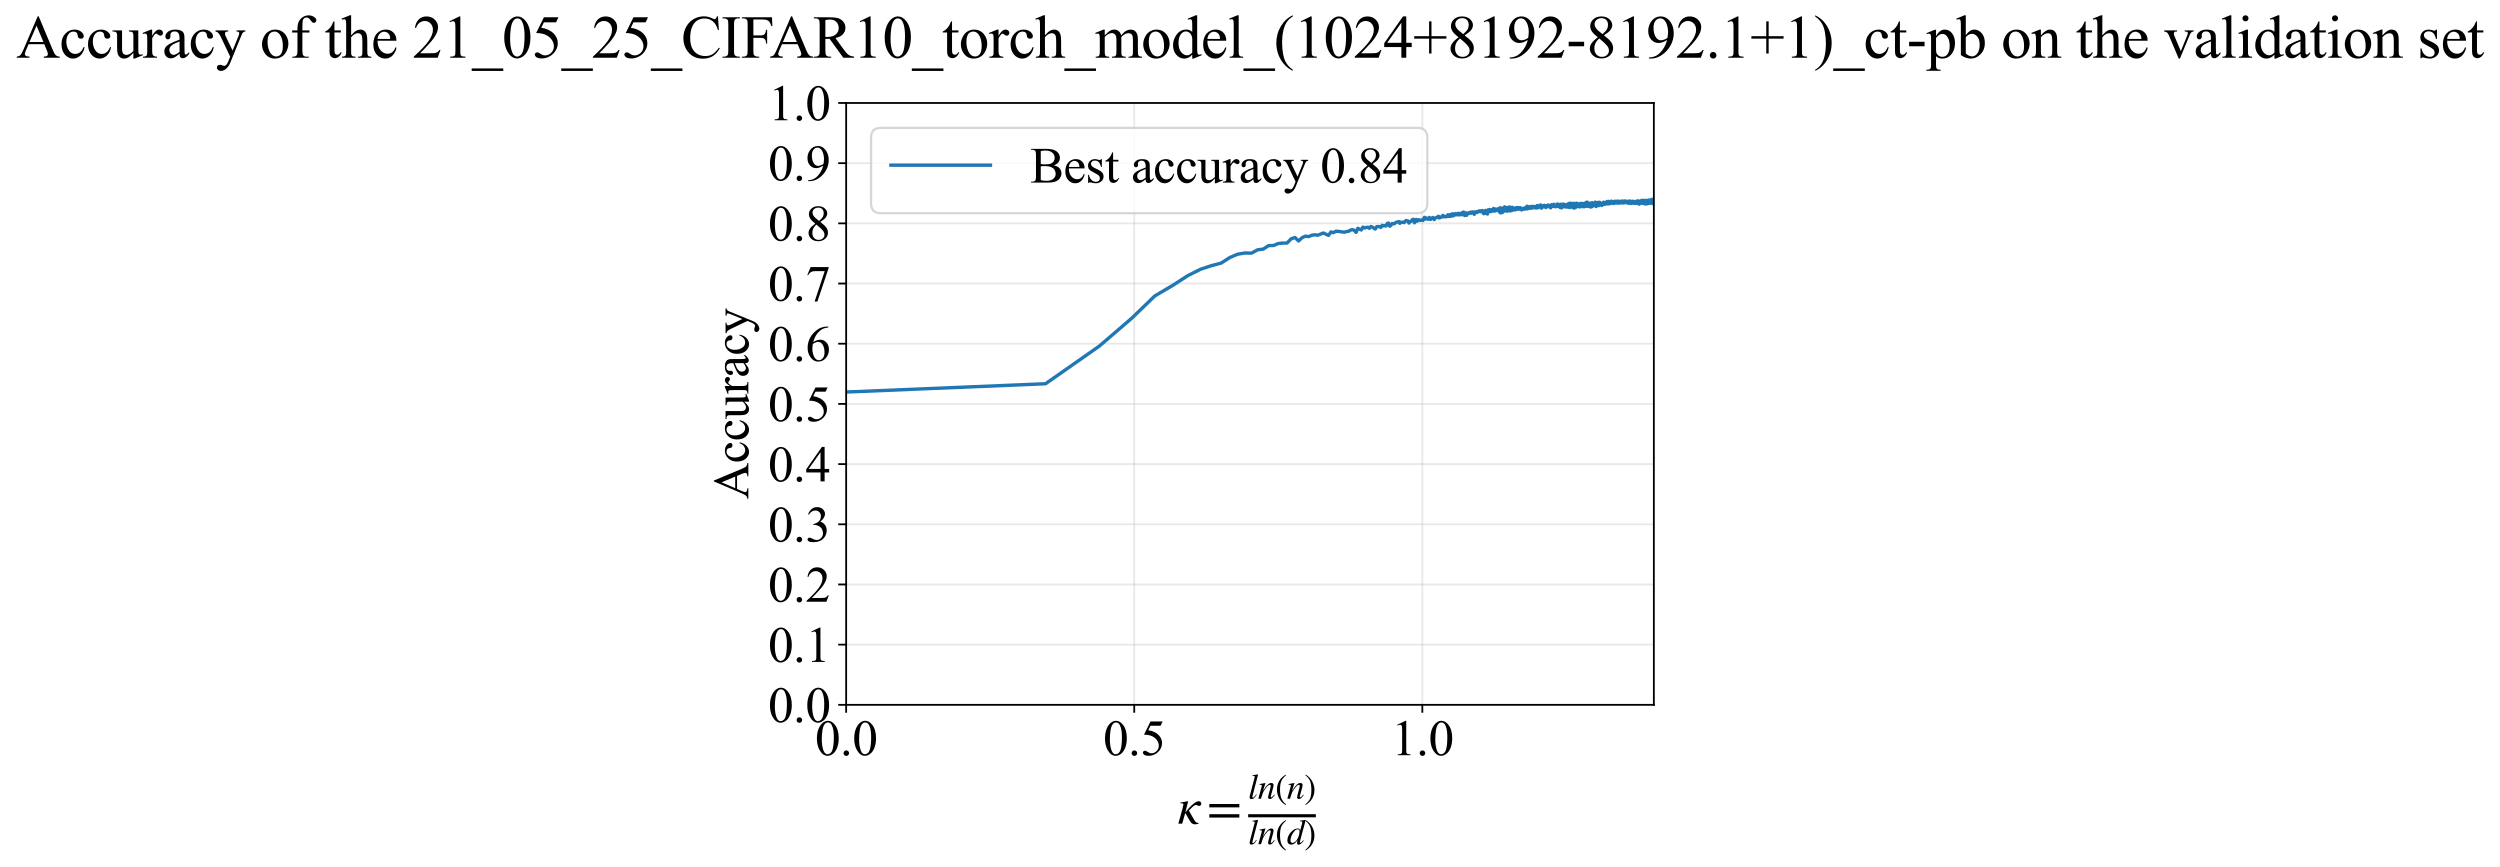 <?xml version="1.0" encoding="utf-8" standalone="no"?>
<!DOCTYPE svg PUBLIC "-//W3C//DTD SVG 1.1//EN"
  "http://www.w3.org/Graphics/SVG/1.1/DTD/svg11.dtd">
<svg xmlns:xlink="http://www.w3.org/1999/xlink" width="1105.363pt" height="383.266pt" viewBox="0 0 1105.363 383.266" xmlns="http://www.w3.org/2000/svg" version="1.1">
 <defs>
  <style type="text/css">*{stroke-linejoin: round; stroke-linecap: butt}</style>
 </defs>
 <g id="figure_1">
  <g id="patch_1">
   <path d="M -0 383.266 
L 1105.363 383.266 
L 1105.363 0 
L -0 0 
z
" style="fill: #ffffff"/>
  </g>
  <g id="axes_1">
   <g id="patch_2">
    <path d="M 374.122 311.644 
L 731.242 311.644 
L 731.242 45.532 
L 374.122 45.532 
z
" style="fill: #ffffff"/>
   </g>
   <g id="matplotlib.axis_1">
    <g id="xtick_1">
     <g id="line2d_1">
      <path d="M 374.122 311.644 
L 374.122 45.532 
" clip-path="url(#pb659deac60)" style="fill: none; stroke: #b0b0b0; stroke-opacity: 0.3; stroke-width: 0.8; stroke-linecap: square"/>
     </g>
     <g id="line2d_2">
      <defs>
       <path id="mcf6ca45469" d="M 0 0 
L 0 3.5 
" style="stroke: #000000; stroke-width: 0.8"/>
      </defs>
      <g>
       <use xlink:href="#mcf6ca45469" x="374.122" y="311.644" style="stroke: #000000; stroke-width: 0.8"/>
      </g>
     </g>
     <g id="text_1">
      <!-- 0.0 -->
      <g transform="translate(360.372 333.92) scale(0.22 -0.22)">
       <defs>
        <path id="TimesNewRomanPSMT-30" d="M 231 2094 
Q 231 2819 450 3342 
Q 669 3866 1031 4122 
Q 1313 4325 1613 4325 
Q 2100 4325 2488 3828 
Q 2972 3213 2972 2159 
Q 2972 1422 2759 906 
Q 2547 391 2217 158 
Q 1888 -75 1581 -75 
Q 975 -75 572 641 
Q 231 1244 231 2094 
z
M 844 2016 
Q 844 1141 1059 588 
Q 1238 122 1591 122 
Q 1759 122 1940 273 
Q 2122 425 2216 781 
Q 2359 1319 2359 2297 
Q 2359 3022 2209 3506 
Q 2097 3866 1919 4016 
Q 1791 4119 1609 4119 
Q 1397 4119 1231 3928 
Q 1006 3669 925 3112 
Q 844 2556 844 2016 
z
" transform="scale(0.016)"/>
        <path id="TimesNewRomanPSMT-2e" d="M 800 606 
Q 947 606 1047 504 
Q 1147 403 1147 259 
Q 1147 116 1045 14 
Q 944 -88 800 -88 
Q 656 -88 554 14 
Q 453 116 453 259 
Q 453 406 554 506 
Q 656 606 800 606 
z
" transform="scale(0.016)"/>
       </defs>
       <use xlink:href="#TimesNewRomanPSMT-30"/>
       <use xlink:href="#TimesNewRomanPSMT-2e" transform="translate(50 0)"/>
       <use xlink:href="#TimesNewRomanPSMT-30" transform="translate(75 0)"/>
      </g>
     </g>
    </g>
    <g id="xtick_2">
     <g id="line2d_3">
      <path d="M 501.5 311.644 
L 501.5 45.532 
" clip-path="url(#pb659deac60)" style="fill: none; stroke: #b0b0b0; stroke-opacity: 0.3; stroke-width: 0.8; stroke-linecap: square"/>
     </g>
     <g id="line2d_4">
      <g>
       <use xlink:href="#mcf6ca45469" x="501.5" y="311.644" style="stroke: #000000; stroke-width: 0.8"/>
      </g>
     </g>
     <g id="text_2">
      <!-- 0.5 -->
      <g transform="translate(487.75 333.92) scale(0.22 -0.22)">
       <defs>
        <path id="TimesNewRomanPSMT-35" d="M 2778 4238 
L 2534 3706 
L 1259 3706 
L 981 3138 
Q 1809 3016 2294 2522 
Q 2709 2097 2709 1522 
Q 2709 1188 2573 903 
Q 2438 619 2231 419 
Q 2025 219 1772 97 
Q 1413 -75 1034 -75 
Q 653 -75 479 54 
Q 306 184 306 341 
Q 306 428 378 495 
Q 450 563 559 563 
Q 641 563 702 538 
Q 763 513 909 409 
Q 1144 247 1384 247 
Q 1750 247 2026 523 
Q 2303 800 2303 1197 
Q 2303 1581 2056 1914 
Q 1809 2247 1375 2428 
Q 1034 2569 447 2591 
L 1259 4238 
L 2778 4238 
z
" transform="scale(0.016)"/>
       </defs>
       <use xlink:href="#TimesNewRomanPSMT-30"/>
       <use xlink:href="#TimesNewRomanPSMT-2e" transform="translate(50 0)"/>
       <use xlink:href="#TimesNewRomanPSMT-35" transform="translate(75 0)"/>
      </g>
     </g>
    </g>
    <g id="xtick_3">
     <g id="line2d_5">
      <path d="M 628.878 311.644 
L 628.878 45.532 
" clip-path="url(#pb659deac60)" style="fill: none; stroke: #b0b0b0; stroke-opacity: 0.3; stroke-width: 0.8; stroke-linecap: square"/>
     </g>
     <g id="line2d_6">
      <g>
       <use xlink:href="#mcf6ca45469" x="628.878" y="311.644" style="stroke: #000000; stroke-width: 0.8"/>
      </g>
     </g>
     <g id="text_3">
      <!-- 1.0 -->
      <g transform="translate(615.128 333.92) scale(0.22 -0.22)">
       <defs>
        <path id="TimesNewRomanPSMT-31" d="M 750 3822 
L 1781 4325 
L 1884 4325 
L 1884 747 
Q 1884 391 1914 303 
Q 1944 216 2037 169 
Q 2131 122 2419 116 
L 2419 0 
L 825 0 
L 825 116 
Q 1125 122 1212 167 
Q 1300 213 1334 289 
Q 1369 366 1369 747 
L 1369 3034 
Q 1369 3497 1338 3628 
Q 1316 3728 1258 3775 
Q 1200 3822 1119 3822 
Q 1003 3822 797 3725 
L 750 3822 
z
" transform="scale(0.016)"/>
       </defs>
       <use xlink:href="#TimesNewRomanPSMT-31"/>
       <use xlink:href="#TimesNewRomanPSMT-2e" transform="translate(50 0)"/>
       <use xlink:href="#TimesNewRomanPSMT-30" transform="translate(75 0)"/>
      </g>
     </g>
    </g>
    <g id="text_4">
     <!-- $\kappa  = \frac{ln(n)}{ln(d)}$ -->
     <g transform="translate(520.672 364.186) scale(0.22 -0.22)">
      <defs>
       <path id="STIXGeneral-Italic-3ba" d="M 979 1440 
L 998 1446 
Q 1850 2541 2464 2790 
Q 2547 2822 2630 2822 
Q 2797 2822 2886 2736 
Q 2976 2650 2976 2522 
Q 2976 2387 2893 2307 
Q 2810 2227 2682 2227 
Q 2605 2227 2502 2288 
Q 2400 2349 2336 2349 
Q 2170 2349 1990 2205 
Q 1811 2061 1414 1645 
L 2042 544 
Q 2202 262 2310 182 
Q 2419 102 2624 102 
L 2624 0 
Q 2374 -83 2182 -83 
Q 1786 -83 1555 326 
L 960 1350 
L 576 0 
L 90 0 
L 640 1978 
Q 730 2317 730 2406 
Q 730 2560 518 2560 
L 339 2560 
L 339 2650 
Q 678 2694 1306 2822 
L 1325 2803 
L 979 1440 
z
" transform="scale(0.016)"/>
       <path id="STIXGeneral-Regular-3d" d="M 4077 2048 
L 307 2048 
L 307 2470 
L 4077 2470 
L 4077 2048 
z
M 4077 768 
L 307 768 
L 307 1190 
L 4077 1190 
L 4077 768 
z
" transform="scale(0.016)"/>
       <path id="STIXGeneral-Italic-6c" d="M 1786 4339 
L 806 595 
Q 755 410 755 320 
Q 755 205 864 205 
Q 1037 205 1293 570 
L 1453 794 
L 1542 730 
Q 1254 275 1046 102 
Q 838 -70 576 -70 
Q 262 -70 262 288 
Q 262 397 288 480 
L 1165 3834 
Q 1184 3898 1184 3955 
Q 1184 4096 870 4096 
L 755 4096 
L 755 4198 
Q 1203 4250 1747 4371 
L 1786 4339 
z
" transform="scale(0.016)"/>
       <path id="STIXGeneral-Italic-6e" d="M 2944 749 
L 3034 666 
Q 2707 218 2534 80 
Q 2362 -58 2138 -58 
Q 2010 -58 1923 28 
Q 1837 115 1837 288 
Q 1837 390 1939 768 
L 2221 1805 
Q 2310 2150 2310 2310 
Q 2310 2496 2157 2496 
Q 1971 2496 1750 2275 
Q 1530 2054 1210 1587 
Q 998 1274 899 1024 
Q 800 774 570 0 
L 90 0 
L 704 2240 
Q 717 2304 717 2349 
Q 717 2445 630 2480 
Q 544 2515 301 2522 
L 301 2624 
Q 550 2675 857 2729 
Q 1165 2784 1338 2822 
L 1363 2810 
L 934 1414 
Q 1408 2170 1753 2496 
Q 2099 2822 2413 2822 
Q 2611 2822 2720 2716 
Q 2829 2611 2829 2432 
Q 2829 2272 2765 2048 
L 2406 749 
Q 2317 429 2317 358 
Q 2317 243 2419 243 
Q 2541 243 2810 582 
Q 2854 634 2944 749 
z
" transform="scale(0.016)"/>
       <path id="STIXGeneral-Regular-28" d="M 1946 -1030 
L 1869 -1133 
Q 1126 -710 716 32 
Q 307 774 307 1613 
Q 307 3386 1888 4326 
L 1946 4224 
Q 1293 3667 1075 3126 
Q 858 2586 858 1632 
Q 858 685 1082 96 
Q 1306 -493 1946 -1030 
z
" transform="scale(0.016)"/>
       <path id="STIXGeneral-Regular-29" d="M 186 4224 
L 262 4326 
Q 992 3891 1408 3148 
Q 1824 2406 1824 1581 
Q 1824 -166 243 -1133 
L 186 -1030 
Q 845 -486 1059 54 
Q 1274 595 1274 1562 
Q 1274 2534 1059 3120 
Q 845 3706 186 4224 
z
" transform="scale(0.016)"/>
       <path id="STIXGeneral-Italic-64" d="M 3334 4371 
L 3373 4333 
L 3123 3360 
L 2739 1958 
Q 2323 429 2323 384 
Q 2323 256 2438 256 
Q 2522 256 2614 336 
Q 2707 416 2963 710 
L 3040 646 
Q 2547 -83 2099 -83 
Q 1978 -83 1907 -6 
Q 1837 70 1837 205 
Q 1837 397 1920 774 
Q 1645 307 1379 118 
Q 1114 -70 781 -70 
Q 461 -70 278 125 
Q 96 320 96 678 
Q 96 1440 713 2131 
Q 1331 2822 1965 2822 
Q 2163 2822 2256 2732 
Q 2349 2643 2381 2451 
L 2387 2451 
L 2675 3494 
Q 2765 3808 2765 3949 
Q 2765 4051 2694 4076 
Q 2624 4102 2355 4115 
L 2355 4224 
Q 2848 4269 3334 4371 
z
M 2278 2310 
Q 2278 2477 2185 2576 
Q 2093 2675 1978 2675 
Q 1677 2675 1395 2381 
Q 1075 2042 864 1571 
Q 653 1101 653 704 
Q 653 486 752 361 
Q 851 237 1024 237 
Q 1312 237 1606 550 
Q 1901 864 2089 1350 
Q 2278 1837 2278 2310 
z
" transform="scale(0.016)"/>
      </defs>
      <use xlink:href="#STIXGeneral-Italic-3ba" transform="translate(0 0.003)"/>
      <use xlink:href="#STIXGeneral-Regular-3d" transform="translate(58.84 0.003)"/>
      <use xlink:href="#STIXGeneral-Italic-6c" transform="translate(141.78 50.192) scale(0.7)"/>
      <use xlink:href="#STIXGeneral-Italic-6e" transform="translate(161.24 50.192) scale(0.7)"/>
      <use xlink:href="#STIXGeneral-Regular-28" transform="translate(196.24 50.192) scale(0.7)"/>
      <use xlink:href="#STIXGeneral-Italic-6e" transform="translate(219.55 50.192) scale(0.7)"/>
      <use xlink:href="#STIXGeneral-Regular-29" transform="translate(254.55 50.192) scale(0.7)"/>
      <use xlink:href="#STIXGeneral-Italic-6c" transform="translate(141.78 -41.258) scale(0.7)"/>
      <use xlink:href="#STIXGeneral-Italic-6e" transform="translate(161.24 -41.258) scale(0.7)"/>
      <use xlink:href="#STIXGeneral-Regular-28" transform="translate(196.24 -41.258) scale(0.7)"/>
      <use xlink:href="#STIXGeneral-Italic-64" transform="translate(219.55 -41.258) scale(0.7)"/>
      <use xlink:href="#STIXGeneral-Regular-29" transform="translate(254.55 -41.258) scale(0.7)"/>
      <path d="M 141.78 12.8 
L 141.78 19.05 
L 277.86 19.05 
L 277.86 12.8 
L 141.78 12.8 
z
"/>
     </g>
    </g>
   </g>
   <g id="matplotlib.axis_2">
    <g id="ytick_1">
     <g id="line2d_7">
      <path d="M 374.122 311.644 
L 731.242 311.644 
" clip-path="url(#pb659deac60)" style="fill: none; stroke: #b0b0b0; stroke-opacity: 0.3; stroke-width: 0.8; stroke-linecap: square"/>
     </g>
     <g id="line2d_8">
      <defs>
       <path id="m93a8fd686e" d="M 0 0 
L -3.5 0 
" style="stroke: #000000; stroke-width: 0.8"/>
      </defs>
      <g>
       <use xlink:href="#m93a8fd686e" x="374.122" y="311.644" style="stroke: #000000; stroke-width: 0.8"/>
      </g>
     </g>
     <g id="text_5">
      <!-- 0.0 -->
      <g transform="translate(339.622 319.282) scale(0.22 -0.22)">
       <use xlink:href="#TimesNewRomanPSMT-30"/>
       <use xlink:href="#TimesNewRomanPSMT-2e" transform="translate(50 0)"/>
       <use xlink:href="#TimesNewRomanPSMT-30" transform="translate(75 0)"/>
      </g>
     </g>
    </g>
    <g id="ytick_2">
     <g id="line2d_9">
      <path d="M 374.122 285.032 
L 731.242 285.032 
" clip-path="url(#pb659deac60)" style="fill: none; stroke: #b0b0b0; stroke-opacity: 0.3; stroke-width: 0.8; stroke-linecap: square"/>
     </g>
     <g id="line2d_10">
      <g>
       <use xlink:href="#m93a8fd686e" x="374.122" y="285.032" style="stroke: #000000; stroke-width: 0.8"/>
      </g>
     </g>
     <g id="text_6">
      <!-- 0.1 -->
      <g transform="translate(339.622 292.67) scale(0.22 -0.22)">
       <use xlink:href="#TimesNewRomanPSMT-30"/>
       <use xlink:href="#TimesNewRomanPSMT-2e" transform="translate(50 0)"/>
       <use xlink:href="#TimesNewRomanPSMT-31" transform="translate(75 0)"/>
      </g>
     </g>
    </g>
    <g id="ytick_3">
     <g id="line2d_11">
      <path d="M 374.122 258.421 
L 731.242 258.421 
" clip-path="url(#pb659deac60)" style="fill: none; stroke: #b0b0b0; stroke-opacity: 0.3; stroke-width: 0.8; stroke-linecap: square"/>
     </g>
     <g id="line2d_12">
      <g>
       <use xlink:href="#m93a8fd686e" x="374.122" y="258.421" style="stroke: #000000; stroke-width: 0.8"/>
      </g>
     </g>
     <g id="text_7">
      <!-- 0.2 -->
      <g transform="translate(339.622 266.059) scale(0.22 -0.22)">
       <defs>
        <path id="TimesNewRomanPSMT-32" d="M 2934 816 
L 2638 0 
L 138 0 
L 138 116 
Q 1241 1122 1691 1759 
Q 2141 2397 2141 2925 
Q 2141 3328 1894 3587 
Q 1647 3847 1303 3847 
Q 991 3847 742 3664 
Q 494 3481 375 3128 
L 259 3128 
Q 338 3706 661 4015 
Q 984 4325 1469 4325 
Q 1984 4325 2329 3994 
Q 2675 3663 2675 3213 
Q 2675 2891 2525 2569 
Q 2294 2063 1775 1497 
Q 997 647 803 472 
L 1909 472 
Q 2247 472 2383 497 
Q 2519 522 2628 598 
Q 2738 675 2819 816 
L 2934 816 
z
" transform="scale(0.016)"/>
       </defs>
       <use xlink:href="#TimesNewRomanPSMT-30"/>
       <use xlink:href="#TimesNewRomanPSMT-2e" transform="translate(50 0)"/>
       <use xlink:href="#TimesNewRomanPSMT-32" transform="translate(75 0)"/>
      </g>
     </g>
    </g>
    <g id="ytick_4">
     <g id="line2d_13">
      <path d="M 374.122 231.81 
L 731.242 231.81 
" clip-path="url(#pb659deac60)" style="fill: none; stroke: #b0b0b0; stroke-opacity: 0.3; stroke-width: 0.8; stroke-linecap: square"/>
     </g>
     <g id="line2d_14">
      <g>
       <use xlink:href="#m93a8fd686e" x="374.122" y="231.81" style="stroke: #000000; stroke-width: 0.8"/>
      </g>
     </g>
     <g id="text_8">
      <!-- 0.3 -->
      <g transform="translate(339.622 239.448) scale(0.22 -0.22)">
       <defs>
        <path id="TimesNewRomanPSMT-33" d="M 325 3431 
Q 506 3859 782 4092 
Q 1059 4325 1472 4325 
Q 1981 4325 2253 3994 
Q 2459 3747 2459 3466 
Q 2459 3003 1878 2509 
Q 2269 2356 2469 2072 
Q 2669 1788 2669 1403 
Q 2669 853 2319 450 
Q 1863 -75 997 -75 
Q 569 -75 414 31 
Q 259 138 259 259 
Q 259 350 332 419 
Q 406 488 509 488 
Q 588 488 669 463 
Q 722 447 909 348 
Q 1097 250 1169 231 
Q 1284 197 1416 197 
Q 1734 197 1970 444 
Q 2206 691 2206 1028 
Q 2206 1275 2097 1509 
Q 2016 1684 1919 1775 
Q 1784 1900 1550 2001 
Q 1316 2103 1072 2103 
L 972 2103 
L 972 2197 
Q 1219 2228 1467 2375 
Q 1716 2522 1828 2728 
Q 1941 2934 1941 3181 
Q 1941 3503 1739 3701 
Q 1538 3900 1238 3900 
Q 753 3900 428 3381 
L 325 3431 
z
" transform="scale(0.016)"/>
       </defs>
       <use xlink:href="#TimesNewRomanPSMT-30"/>
       <use xlink:href="#TimesNewRomanPSMT-2e" transform="translate(50 0)"/>
       <use xlink:href="#TimesNewRomanPSMT-33" transform="translate(75 0)"/>
      </g>
     </g>
    </g>
    <g id="ytick_5">
     <g id="line2d_15">
      <path d="M 374.122 205.199 
L 731.242 205.199 
" clip-path="url(#pb659deac60)" style="fill: none; stroke: #b0b0b0; stroke-opacity: 0.3; stroke-width: 0.8; stroke-linecap: square"/>
     </g>
     <g id="line2d_16">
      <g>
       <use xlink:href="#m93a8fd686e" x="374.122" y="205.199" style="stroke: #000000; stroke-width: 0.8"/>
      </g>
     </g>
     <g id="text_9">
      <!-- 0.4 -->
      <g transform="translate(339.622 212.837) scale(0.22 -0.22)">
       <defs>
        <path id="TimesNewRomanPSMT-34" d="M 2978 1563 
L 2978 1119 
L 2409 1119 
L 2409 0 
L 1894 0 
L 1894 1119 
L 100 1119 
L 100 1519 
L 2066 4325 
L 2409 4325 
L 2409 1563 
L 2978 1563 
z
M 1894 1563 
L 1894 3666 
L 406 1563 
L 1894 1563 
z
" transform="scale(0.016)"/>
       </defs>
       <use xlink:href="#TimesNewRomanPSMT-30"/>
       <use xlink:href="#TimesNewRomanPSMT-2e" transform="translate(50 0)"/>
       <use xlink:href="#TimesNewRomanPSMT-34" transform="translate(75 0)"/>
      </g>
     </g>
    </g>
    <g id="ytick_6">
     <g id="line2d_17">
      <path d="M 374.122 178.588 
L 731.242 178.588 
" clip-path="url(#pb659deac60)" style="fill: none; stroke: #b0b0b0; stroke-opacity: 0.3; stroke-width: 0.8; stroke-linecap: square"/>
     </g>
     <g id="line2d_18">
      <g>
       <use xlink:href="#m93a8fd686e" x="374.122" y="178.588" style="stroke: #000000; stroke-width: 0.8"/>
      </g>
     </g>
     <g id="text_10">
      <!-- 0.5 -->
      <g transform="translate(339.622 186.226) scale(0.22 -0.22)">
       <use xlink:href="#TimesNewRomanPSMT-30"/>
       <use xlink:href="#TimesNewRomanPSMT-2e" transform="translate(50 0)"/>
       <use xlink:href="#TimesNewRomanPSMT-35" transform="translate(75 0)"/>
      </g>
     </g>
    </g>
    <g id="ytick_7">
     <g id="line2d_19">
      <path d="M 374.122 151.976 
L 731.242 151.976 
" clip-path="url(#pb659deac60)" style="fill: none; stroke: #b0b0b0; stroke-opacity: 0.3; stroke-width: 0.8; stroke-linecap: square"/>
     </g>
     <g id="line2d_20">
      <g>
       <use xlink:href="#m93a8fd686e" x="374.122" y="151.976" style="stroke: #000000; stroke-width: 0.8"/>
      </g>
     </g>
     <g id="text_11">
      <!-- 0.6 -->
      <g transform="translate(339.622 159.614) scale(0.22 -0.22)">
       <defs>
        <path id="TimesNewRomanPSMT-36" d="M 2869 4325 
L 2869 4209 
Q 2456 4169 2195 4045 
Q 1934 3922 1679 3669 
Q 1425 3416 1258 3105 
Q 1091 2794 978 2366 
Q 1428 2675 1881 2675 
Q 2316 2675 2634 2325 
Q 2953 1975 2953 1425 
Q 2953 894 2631 456 
Q 2244 -75 1606 -75 
Q 1172 -75 869 213 
Q 275 772 275 1663 
Q 275 2231 503 2743 
Q 731 3256 1154 3653 
Q 1578 4050 1965 4187 
Q 2353 4325 2688 4325 
L 2869 4325 
z
M 925 2138 
Q 869 1716 869 1456 
Q 869 1156 980 804 
Q 1091 453 1309 247 
Q 1469 100 1697 100 
Q 1969 100 2183 356 
Q 2397 613 2397 1088 
Q 2397 1622 2184 2012 
Q 1972 2403 1581 2403 
Q 1463 2403 1327 2353 
Q 1191 2303 925 2138 
z
" transform="scale(0.016)"/>
       </defs>
       <use xlink:href="#TimesNewRomanPSMT-30"/>
       <use xlink:href="#TimesNewRomanPSMT-2e" transform="translate(50 0)"/>
       <use xlink:href="#TimesNewRomanPSMT-36" transform="translate(75 0)"/>
      </g>
     </g>
    </g>
    <g id="ytick_8">
     <g id="line2d_21">
      <path d="M 374.122 125.365 
L 731.242 125.365 
" clip-path="url(#pb659deac60)" style="fill: none; stroke: #b0b0b0; stroke-opacity: 0.3; stroke-width: 0.8; stroke-linecap: square"/>
     </g>
     <g id="line2d_22">
      <g>
       <use xlink:href="#m93a8fd686e" x="374.122" y="125.365" style="stroke: #000000; stroke-width: 0.8"/>
      </g>
     </g>
     <g id="text_12">
      <!-- 0.7 -->
      <g transform="translate(339.622 133.003) scale(0.22 -0.22)">
       <defs>
        <path id="TimesNewRomanPSMT-37" d="M 644 4238 
L 2916 4238 
L 2916 4119 
L 1503 -88 
L 1153 -88 
L 2419 3728 
L 1253 3728 
Q 900 3728 750 3644 
Q 488 3500 328 3200 
L 238 3234 
L 644 4238 
z
" transform="scale(0.016)"/>
       </defs>
       <use xlink:href="#TimesNewRomanPSMT-30"/>
       <use xlink:href="#TimesNewRomanPSMT-2e" transform="translate(50 0)"/>
       <use xlink:href="#TimesNewRomanPSMT-37" transform="translate(75 0)"/>
      </g>
     </g>
    </g>
    <g id="ytick_9">
     <g id="line2d_23">
      <path d="M 374.122 98.754 
L 731.242 98.754 
" clip-path="url(#pb659deac60)" style="fill: none; stroke: #b0b0b0; stroke-opacity: 0.3; stroke-width: 0.8; stroke-linecap: square"/>
     </g>
     <g id="line2d_24">
      <g>
       <use xlink:href="#m93a8fd686e" x="374.122" y="98.754" style="stroke: #000000; stroke-width: 0.8"/>
      </g>
     </g>
     <g id="text_13">
      <!-- 0.8 -->
      <g transform="translate(339.622 106.392) scale(0.22 -0.22)">
       <defs>
        <path id="TimesNewRomanPSMT-38" d="M 1228 2134 
Q 725 2547 579 2797 
Q 434 3047 434 3316 
Q 434 3728 753 4026 
Q 1072 4325 1600 4325 
Q 2113 4325 2425 4047 
Q 2738 3769 2738 3413 
Q 2738 3175 2569 2928 
Q 2400 2681 1866 2347 
Q 2416 1922 2594 1678 
Q 2831 1359 2831 1006 
Q 2831 559 2490 242 
Q 2150 -75 1597 -75 
Q 994 -75 656 303 
Q 388 606 388 966 
Q 388 1247 577 1523 
Q 766 1800 1228 2134 
z
M 1719 2469 
Q 2094 2806 2194 3001 
Q 2294 3197 2294 3444 
Q 2294 3772 2109 3958 
Q 1925 4144 1606 4144 
Q 1288 4144 1088 3959 
Q 888 3775 888 3528 
Q 888 3366 970 3203 
Q 1053 3041 1206 2894 
L 1719 2469 
z
M 1375 2016 
Q 1116 1797 991 1539 
Q 866 1281 866 981 
Q 866 578 1086 336 
Q 1306 94 1647 94 
Q 1984 94 2187 284 
Q 2391 475 2391 747 
Q 2391 972 2272 1150 
Q 2050 1481 1375 2016 
z
" transform="scale(0.016)"/>
       </defs>
       <use xlink:href="#TimesNewRomanPSMT-30"/>
       <use xlink:href="#TimesNewRomanPSMT-2e" transform="translate(50 0)"/>
       <use xlink:href="#TimesNewRomanPSMT-38" transform="translate(75 0)"/>
      </g>
     </g>
    </g>
    <g id="ytick_10">
     <g id="line2d_25">
      <path d="M 374.122 72.143 
L 731.242 72.143 
" clip-path="url(#pb659deac60)" style="fill: none; stroke: #b0b0b0; stroke-opacity: 0.3; stroke-width: 0.8; stroke-linecap: square"/>
     </g>
     <g id="line2d_26">
      <g>
       <use xlink:href="#m93a8fd686e" x="374.122" y="72.143" style="stroke: #000000; stroke-width: 0.8"/>
      </g>
     </g>
     <g id="text_14">
      <!-- 0.9 -->
      <g transform="translate(339.622 79.781) scale(0.22 -0.22)">
       <defs>
        <path id="TimesNewRomanPSMT-39" d="M 338 -88 
L 338 28 
Q 744 34 1094 217 
Q 1444 400 1770 856 
Q 2097 1313 2225 1859 
Q 1734 1544 1338 1544 
Q 891 1544 572 1889 
Q 253 2234 253 2806 
Q 253 3363 572 3797 
Q 956 4325 1575 4325 
Q 2097 4325 2469 3894 
Q 2925 3359 2925 2575 
Q 2925 1869 2578 1258 
Q 2231 647 1613 244 
Q 1109 -88 516 -88 
L 338 -88 
z
M 2275 2091 
Q 2331 2497 2331 2741 
Q 2331 3044 2228 3395 
Q 2125 3747 1936 3934 
Q 1747 4122 1506 4122 
Q 1228 4122 1018 3872 
Q 809 3622 809 3128 
Q 809 2469 1088 2097 
Q 1291 1828 1588 1828 
Q 1731 1828 1928 1897 
Q 2125 1966 2275 2091 
z
" transform="scale(0.016)"/>
       </defs>
       <use xlink:href="#TimesNewRomanPSMT-30"/>
       <use xlink:href="#TimesNewRomanPSMT-2e" transform="translate(50 0)"/>
       <use xlink:href="#TimesNewRomanPSMT-39" transform="translate(75 0)"/>
      </g>
     </g>
    </g>
    <g id="ytick_11">
     <g id="line2d_27">
      <path d="M 374.122 45.532 
L 731.242 45.532 
" clip-path="url(#pb659deac60)" style="fill: none; stroke: #b0b0b0; stroke-opacity: 0.3; stroke-width: 0.8; stroke-linecap: square"/>
     </g>
     <g id="line2d_28">
      <g>
       <use xlink:href="#m93a8fd686e" x="374.122" y="45.532" style="stroke: #000000; stroke-width: 0.8"/>
      </g>
     </g>
     <g id="text_15">
      <!-- 1.0 -->
      <g transform="translate(339.622 53.17) scale(0.22 -0.22)">
       <use xlink:href="#TimesNewRomanPSMT-31"/>
       <use xlink:href="#TimesNewRomanPSMT-2e" transform="translate(50 0)"/>
       <use xlink:href="#TimesNewRomanPSMT-30" transform="translate(75 0)"/>
      </g>
     </g>
    </g>
    <g id="text_16">
     <!-- Accuracy -->
     <g transform="translate(330.875 220.726) rotate(-90) scale(0.22 -0.22)">
      <defs>
       <path id="TimesNewRomanPSMT-41" d="M 2928 1419 
L 1288 1419 
L 1000 750 
Q 894 503 894 381 
Q 894 284 986 211 
Q 1078 138 1384 116 
L 1384 0 
L 50 0 
L 50 116 
Q 316 163 394 238 
Q 553 388 747 847 
L 2238 4334 
L 2347 4334 
L 3822 809 
Q 4000 384 4145 257 
Q 4291 131 4550 116 
L 4550 0 
L 2878 0 
L 2878 116 
Q 3131 128 3220 200 
Q 3309 272 3309 375 
Q 3309 513 3184 809 
L 2928 1419 
z
M 2841 1650 
L 2122 3363 
L 1384 1650 
L 2841 1650 
z
" transform="scale(0.016)"/>
       <path id="TimesNewRomanPSMT-63" d="M 2631 1088 
Q 2516 522 2178 217 
Q 1841 -88 1431 -88 
Q 944 -88 581 321 
Q 219 731 219 1428 
Q 219 2103 620 2525 
Q 1022 2947 1584 2947 
Q 2006 2947 2278 2723 
Q 2550 2500 2550 2259 
Q 2550 2141 2473 2067 
Q 2397 1994 2259 1994 
Q 2075 1994 1981 2113 
Q 1928 2178 1911 2362 
Q 1894 2547 1784 2644 
Q 1675 2738 1481 2738 
Q 1169 2738 978 2506 
Q 725 2200 725 1697 
Q 725 1184 976 792 
Q 1228 400 1656 400 
Q 1963 400 2206 609 
Q 2378 753 2541 1131 
L 2631 1088 
z
" transform="scale(0.016)"/>
       <path id="TimesNewRomanPSMT-75" d="M 2709 2863 
L 2709 1128 
Q 2709 631 2732 520 
Q 2756 409 2807 365 
Q 2859 322 2928 322 
Q 3025 322 3147 375 
L 3191 266 
L 2334 -88 
L 2194 -88 
L 2194 519 
Q 1825 119 1631 15 
Q 1438 -88 1222 -88 
Q 981 -88 804 51 
Q 628 191 559 409 
Q 491 628 491 1028 
L 491 2306 
Q 491 2509 447 2587 
Q 403 2666 317 2708 
Q 231 2750 6 2747 
L 6 2863 
L 1009 2863 
L 1009 947 
Q 1009 547 1148 422 
Q 1288 297 1484 297 
Q 1619 297 1789 381 
Q 1959 466 2194 703 
L 2194 2325 
Q 2194 2569 2105 2655 
Q 2016 2741 1734 2747 
L 1734 2863 
L 2709 2863 
z
" transform="scale(0.016)"/>
       <path id="TimesNewRomanPSMT-72" d="M 1038 2947 
L 1038 2303 
Q 1397 2947 1775 2947 
Q 1947 2947 2059 2842 
Q 2172 2738 2172 2600 
Q 2172 2478 2090 2393 
Q 2009 2309 1897 2309 
Q 1788 2309 1652 2417 
Q 1516 2525 1450 2525 
Q 1394 2525 1328 2463 
Q 1188 2334 1038 2041 
L 1038 669 
Q 1038 431 1097 309 
Q 1138 225 1241 169 
Q 1344 113 1538 113 
L 1538 0 
L 72 0 
L 72 113 
Q 291 113 397 181 
Q 475 231 506 341 
Q 522 394 522 644 
L 522 1753 
Q 522 2253 501 2348 
Q 481 2444 426 2487 
Q 372 2531 291 2531 
Q 194 2531 72 2484 
L 41 2597 
L 906 2947 
L 1038 2947 
z
" transform="scale(0.016)"/>
       <path id="TimesNewRomanPSMT-61" d="M 1822 413 
Q 1381 72 1269 19 
Q 1100 -59 909 -59 
Q 613 -59 420 144 
Q 228 347 228 678 
Q 228 888 322 1041 
Q 450 1253 767 1440 
Q 1084 1628 1822 1897 
L 1822 2009 
Q 1822 2438 1686 2597 
Q 1550 2756 1291 2756 
Q 1094 2756 978 2650 
Q 859 2544 859 2406 
L 866 2225 
Q 866 2081 792 2003 
Q 719 1925 600 1925 
Q 484 1925 411 2006 
Q 338 2088 338 2228 
Q 338 2497 613 2722 
Q 888 2947 1384 2947 
Q 1766 2947 2009 2819 
Q 2194 2722 2281 2516 
Q 2338 2381 2338 1966 
L 2338 994 
Q 2338 584 2353 492 
Q 2369 400 2405 369 
Q 2441 338 2488 338 
Q 2538 338 2575 359 
Q 2641 400 2828 588 
L 2828 413 
Q 2478 -56 2159 -56 
Q 2006 -56 1915 50 
Q 1825 156 1822 413 
z
M 1822 616 
L 1822 1706 
Q 1350 1519 1213 1441 
Q 966 1303 859 1153 
Q 753 1003 753 825 
Q 753 600 887 451 
Q 1022 303 1197 303 
Q 1434 303 1822 616 
z
" transform="scale(0.016)"/>
       <path id="TimesNewRomanPSMT-79" d="M 38 2863 
L 1372 2863 
L 1372 2747 
L 1306 2747 
Q 1166 2747 1095 2686 
Q 1025 2625 1025 2534 
Q 1025 2413 1128 2197 
L 1825 753 
L 2466 2334 
Q 2519 2463 2519 2588 
Q 2519 2644 2497 2672 
Q 2472 2706 2419 2726 
Q 2366 2747 2231 2747 
L 2231 2863 
L 3163 2863 
L 3163 2747 
Q 3047 2734 2984 2696 
Q 2922 2659 2847 2556 
Q 2819 2513 2741 2316 
L 1575 -541 
Q 1406 -956 1132 -1168 
Q 859 -1381 606 -1381 
Q 422 -1381 303 -1275 
Q 184 -1169 184 -1031 
Q 184 -900 270 -820 
Q 356 -741 506 -741 
Q 609 -741 788 -809 
Q 913 -856 944 -856 
Q 1038 -856 1148 -759 
Q 1259 -663 1372 -384 
L 1575 113 
L 547 2272 
Q 500 2369 397 2513 
Q 319 2622 269 2659 
Q 197 2709 38 2747 
L 38 2863 
z
" transform="scale(0.016)"/>
      </defs>
      <use xlink:href="#TimesNewRomanPSMT-41"/>
      <use xlink:href="#TimesNewRomanPSMT-63" transform="translate(72.217 0)"/>
      <use xlink:href="#TimesNewRomanPSMT-63" transform="translate(116.602 0)"/>
      <use xlink:href="#TimesNewRomanPSMT-75" transform="translate(160.986 0)"/>
      <use xlink:href="#TimesNewRomanPSMT-72" transform="translate(210.986 0)"/>
      <use xlink:href="#TimesNewRomanPSMT-61" transform="translate(244.287 0)"/>
      <use xlink:href="#TimesNewRomanPSMT-63" transform="translate(288.672 0)"/>
      <use xlink:href="#TimesNewRomanPSMT-79" transform="translate(333.057 0)"/>
     </g>
    </g>
   </g>
   <g id="line2d_29">
    <path d="M 374.122 173.332 
L 462.273 169.673 
L 486.04 153.041 
L 500.354 140.733 
L 510.63 130.82 
L 518.652 126.097 
L 525.233 121.839 
L 530.812 119.045 
L 535.655 117.448 
L 539.934 116.317 
L 543.766 113.856 
L 547.236 112.392 
L 550.406 111.86 
L 553.324 111.926 
L 556.028 110.463 
L 558.547 110.13 
L 560.903 108.6 
L 563.118 108.534 
L 565.207 107.669 
L 567.183 107.469 
L 569.059 107.469 
L 570.844 105.606 
L 572.545 105.008 
L 574.172 106.538 
L 575.73 105.074 
L 577.224 104.409 
L 578.66 104.608 
L 580.042 104.01 
L 581.373 103.81 
L 582.659 104.01 
L 585.102 103.012 
L 587.392 104.076 
L 588.486 102.546 
L 589.548 102.879 
L 590.581 102.28 
L 591.585 102.28 
L 594.443 102.679 
L 595.348 102.346 
L 596.232 102.28 
L 597.095 101.748 
L 597.938 101.548 
L 598.762 101.814 
L 599.568 102.746 
L 600.357 100.949 
L 601.885 101.681 
L 602.626 100.417 
L 603.353 100.816 
L 604.065 100.55 
L 604.764 100.484 
L 605.449 100.949 
L 606.122 100.151 
L 606.784 100.417 
L 608.071 101.282 
L 608.698 100.218 
L 609.315 100.151 
L 609.921 100.218 
L 610.518 100.55 
L 611.105 99.619 
L 611.683 99.885 
L 612.252 99.752 
L 612.812 99.951 
L 613.364 98.82 
L 613.908 98.621 
L 614.444 100.018 
L 614.972 99.685 
L 615.492 98.82 
L 616.006 98.953 
L 616.512 98.953 
L 617.011 98.421 
L 618.47 97.956 
L 618.944 98.754 
L 619.411 98.222 
L 619.873 98.288 
L 620.329 98.222 
L 620.779 98.421 
L 621.664 97.49 
L 622.098 97.689 
L 622.528 97.689 
L 622.952 98.621 
L 623.372 98.089 
L 623.787 97.956 
L 624.602 97.024 
L 625.004 96.958 
L 625.401 98.488 
L 625.793 97.49 
L 626.182 97.024 
L 626.566 97.823 
L 626.947 97.224 
L 627.323 97.157 
L 627.696 97.423 
L 628.065 97.357 
L 628.43 97.423 
L 628.792 97.224 
L 629.15 97.49 
L 629.505 96.558 
L 629.857 96.093 
L 630.205 96.891 
L 630.549 96.359 
L 630.891 96.758 
L 631.229 96.758 
L 631.565 96.958 
L 631.897 96.159 
L 632.226 96.359 
L 632.553 97.024 
L 632.876 96.425 
L 633.197 96.625 
L 633.515 96.159 
L 633.83 96.425 
L 634.143 97.091 
L 634.453 96.492 
L 635.367 96.026 
L 635.667 96.159 
L 635.964 95.627 
L 636.259 96.359 
L 636.552 95.893 
L 636.842 96.226 
L 637.416 95.893 
L 637.699 95.827 
L 637.981 95.228 
L 638.26 95.893 
L 638.537 95.561 
L 639.357 95.893 
L 639.893 95.627 
L 640.158 94.962 
L 640.421 95.095 
L 640.683 95.694 
L 640.942 95.627 
L 641.2 94.829 
L 641.456 95.561 
L 641.71 95.627 
L 641.962 95.294 
L 642.213 94.496 
L 642.709 95.361 
L 642.955 95.228 
L 643.199 94.962 
L 643.442 94.43 
L 643.682 94.829 
L 643.922 94.962 
L 644.159 94.762 
L 644.396 94.962 
L 644.63 94.297 
L 645.095 95.028 
L 645.326 94.363 
L 645.554 94.895 
L 645.782 94.762 
L 646.008 94.363 
L 646.233 94.962 
L 646.456 94.762 
L 646.678 93.897 
L 646.898 94.097 
L 647.118 93.764 
L 647.336 94.895 
L 647.552 95.294 
L 647.982 94.23 
L 648.195 94.097 
L 648.407 95.228 
L 648.827 94.43 
L 649.035 94.43 
L 649.242 94.163 
L 649.447 94.43 
L 649.652 93.964 
L 649.856 94.097 
L 650.058 93.831 
L 650.459 94.297 
L 650.658 94.097 
L 650.856 93.698 
L 651.053 94.163 
L 651.249 94.097 
L 651.638 93.698 
L 651.831 94.762 
L 652.023 93.964 
L 652.214 93.764 
L 652.403 93.897 
L 652.78 93.565 
L 652.967 93.897 
L 653.153 93.964 
L 653.522 93.565 
L 653.706 93.565 
L 653.888 93.232 
L 654.069 93.498 
L 654.429 93.232 
L 654.608 93.299 
L 654.786 93.232 
L 654.963 93.698 
L 655.139 93.166 
L 655.315 93.299 
L 655.489 93.099 
L 655.663 93.631 
L 655.836 93.631 
L 656.008 94.496 
L 656.179 93.432 
L 656.35 93.565 
L 656.856 93.032 
L 657.024 94.363 
L 657.19 93.764 
L 657.521 93.498 
L 657.686 94.629 
L 657.849 93.099 
L 658.012 92.766 
L 658.174 93.032 
L 658.657 92.633 
L 658.816 93.565 
L 658.975 93.032 
L 659.447 93.498 
L 659.603 92.7 
L 659.758 92.766 
L 659.913 93.232 
L 660.067 92.899 
L 660.22 93.099 
L 660.373 92.168 
L 660.525 92.633 
L 660.677 92.7 
L 660.827 93.365 
L 661.276 92.434 
L 661.573 92.633 
L 661.72 92.5 
L 661.867 93.099 
L 662.013 92.567 
L 662.158 93.032 
L 662.303 92.367 
L 662.447 93.166 
L 662.591 92.301 
L 662.735 93.166 
L 662.877 92.367 
L 663.019 93.698 
L 663.161 91.902 
L 663.302 92.367 
L 663.442 94.163 
L 663.582 91.902 
L 663.722 93.698 
L 663.861 92.5 
L 663.999 93.166 
L 664.137 92.567 
L 664.274 93.964 
L 664.411 92.101 
L 664.547 93.498 
L 664.683 93.565 
L 664.819 92.168 
L 664.953 93.099 
L 665.222 91.436 
L 665.488 92.633 
L 665.62 92.7 
L 665.884 93.299 
L 666.015 91.768 
L 666.145 92.567 
L 666.275 92.434 
L 666.405 93.365 
L 666.534 92.301 
L 666.791 92.899 
L 666.919 91.635 
L 667.299 93.166 
L 667.425 91.502 
L 667.551 93.299 
L 667.676 92.301 
L 667.801 92.633 
L 667.925 92.234 
L 668.049 92.899 
L 668.173 92.035 
L 668.418 93.099 
L 668.541 91.635 
L 668.663 92.234 
L 668.784 92.035 
L 669.026 92.5 
L 669.146 91.902 
L 669.385 92.567 
L 669.505 92.833 
L 669.623 92.766 
L 669.742 92.833 
L 669.86 92.367 
L 670.328 92.633 
L 670.444 91.768 
L 670.675 92.567 
L 670.79 91.968 
L 671.019 92.434 
L 671.133 92.301 
L 671.246 91.768 
L 671.359 92.5 
L 671.472 92.434 
L 671.585 91.968 
L 671.697 92.434 
L 671.809 92.101 
L 671.92 92.367 
L 672.032 91.835 
L 672.142 92.5 
L 672.253 91.835 
L 672.363 92.234 
L 672.473 92.168 
L 672.8 92.833 
L 672.909 92.168 
L 673.017 92.301 
L 673.125 92.633 
L 673.233 92.234 
L 673.447 92.367 
L 673.554 92.168 
L 673.66 92.434 
L 673.766 92.035 
L 673.872 92.301 
L 674.082 91.968 
L 674.187 92.5 
L 674.5 91.835 
L 674.604 92.168 
L 674.81 91.702 
L 675.015 92.168 
L 675.117 91.17 
L 675.219 92.367 
L 675.422 91.502 
L 675.624 91.303 
L 675.825 92.168 
L 676.025 91.835 
L 676.124 91.768 
L 676.223 92.168 
L 676.322 91.502 
L 676.421 91.835 
L 676.715 91.303 
L 676.813 91.502 
L 676.91 91.369 
L 677.007 92.035 
L 677.104 91.436 
L 677.297 92.035 
L 677.393 91.236 
L 677.489 91.968 
L 677.68 91.502 
L 677.87 91.835 
L 677.964 91.303 
L 678.153 91.569 
L 678.433 91.303 
L 678.527 91.635 
L 678.619 91.369 
L 678.712 91.835 
L 678.897 91.369 
L 678.989 91.968 
L 679.081 91.303 
L 679.354 91.968 
L 679.445 91.369 
L 679.536 91.902 
L 679.626 90.904 
L 679.716 91.902 
L 679.806 91.17 
L 679.896 91.768 
L 679.986 91.103 
L 680.075 91.835 
L 680.164 91.436 
L 680.253 91.569 
L 680.43 90.97 
L 680.606 91.17 
L 680.694 90.771 
L 680.869 91.369 
L 680.956 91.236 
L 681.043 91.569 
L 681.303 90.637 
L 681.389 91.768 
L 681.475 90.904 
L 681.561 92.035 
L 681.732 91.103 
L 681.902 91.635 
L 681.986 90.97 
L 682.071 91.236 
L 682.155 91.103 
L 682.24 91.17 
L 682.491 91.436 
L 682.658 90.97 
L 682.741 90.97 
L 682.823 90.771 
L 683.071 91.17 
L 683.235 90.97 
L 683.398 91.17 
L 683.48 91.768 
L 683.561 90.97 
L 683.642 91.037 
L 683.723 91.303 
L 683.803 91.17 
L 683.884 91.436 
L 683.964 91.369 
L 684.124 91.236 
L 684.204 90.97 
L 684.284 91.17 
L 684.363 90.637 
L 684.522 91.236 
L 684.6 90.904 
L 684.758 91.369 
L 684.836 91.037 
L 684.915 91.103 
L 684.993 90.97 
L 685.071 91.436 
L 685.303 90.904 
L 685.381 91.569 
L 685.535 90.904 
L 685.612 91.902 
L 685.841 90.571 
L 685.917 91.303 
L 685.993 91.103 
L 686.069 90.504 
L 686.22 91.17 
L 686.296 90.771 
L 686.446 91.037 
L 686.745 91.303 
L 686.893 90.837 
L 686.967 91.103 
L 687.041 90.305 
L 687.188 91.103 
L 687.262 91.103 
L 687.408 90.837 
L 687.481 91.303 
L 687.627 90.97 
L 687.772 91.436 
L 687.844 90.771 
L 687.916 90.837 
L 688.06 90.904 
L 688.131 90.571 
L 688.203 90.97 
L 688.274 90.904 
L 688.346 91.037 
L 688.417 90.97 
L 688.488 90.438 
L 688.559 91.037 
L 688.629 90.172 
L 688.771 91.303 
L 688.841 90.571 
L 688.911 90.704 
L 689.051 90.837 
L 689.121 90.438 
L 689.19 90.637 
L 689.26 90.637 
L 689.329 91.369 
L 689.399 90.504 
L 689.468 90.904 
L 689.537 90.571 
L 689.674 90.837 
L 689.743 90.438 
L 689.812 91.768 
L 689.948 90.305 
L 690.152 91.369 
L 690.22 90.371 
L 690.287 91.436 
L 690.355 90.904 
L 690.422 90.771 
L 690.49 91.902 
L 690.557 90.637 
L 690.624 91.037 
L 690.757 90.305 
L 690.824 91.569 
L 690.89 90.771 
L 691.089 90.238 
L 691.221 91.369 
L 691.287 90.371 
L 691.353 90.637 
L 691.484 90.97 
L 691.549 90.571 
L 691.614 91.369 
L 691.744 90.371 
L 691.809 90.97 
L 691.874 90.504 
L 692.003 91.303 
L 692.196 90.704 
L 692.26 91.569 
L 692.324 90.571 
L 692.388 90.771 
L 692.452 90.904 
L 692.515 90.504 
L 692.579 90.637 
L 692.642 91.17 
L 692.832 90.504 
L 692.958 90.97 
L 693.02 90.837 
L 693.083 90.438 
L 693.146 91.569 
L 693.208 90.371 
L 693.27 90.771 
L 693.395 90.105 
L 693.519 91.635 
L 693.642 91.436 
L 693.704 90.371 
L 693.765 90.637 
L 693.888 89.906 
L 694.01 91.569 
L 694.071 89.972 
L 694.132 91.369 
L 694.193 90.238 
L 694.314 91.768 
L 694.375 89.839 
L 694.435 91.037 
L 694.495 90.438 
L 694.556 90.771 
L 694.616 91.236 
L 694.676 90.438 
L 694.736 91.17 
L 694.795 91.103 
L 694.855 89.906 
L 694.915 91.303 
L 694.974 90.172 
L 695.034 91.303 
L 695.093 90.571 
L 695.152 90.904 
L 695.211 90.837 
L 695.27 90.371 
L 695.447 91.037 
L 695.505 90.837 
L 695.623 91.702 
L 695.681 90.238 
L 695.739 91.968 
L 695.797 89.906 
L 695.855 90.904 
L 695.971 90.504 
L 696.029 90.637 
L 696.087 90.704 
L 696.145 91.968 
L 696.26 90.305 
L 696.317 91.702 
L 696.374 90.504 
L 696.431 90.704 
L 696.489 91.369 
L 696.546 90.904 
L 696.603 90.371 
L 696.659 91.236 
L 696.716 90.837 
L 696.773 89.906 
L 696.829 91.635 
L 696.886 90.105 
L 696.942 90.837 
L 696.999 90.305 
L 697.111 91.103 
L 697.223 89.839 
L 697.39 90.97 
L 697.446 90.438 
L 697.502 90.504 
L 697.557 90.904 
L 697.612 90.305 
L 697.668 90.97 
L 697.723 90.305 
L 697.778 90.371 
L 697.888 91.236 
L 697.943 90.771 
L 697.998 90.504 
L 698.053 91.369 
L 698.107 91.236 
L 698.162 90.438 
L 698.216 90.637 
L 698.271 91.303 
L 698.325 90.105 
L 698.379 90.238 
L 698.541 91.502 
L 698.595 90.238 
L 698.649 90.771 
L 698.703 90.637 
L 698.81 89.906 
L 698.864 90.837 
L 698.917 90.637 
L 699.077 90.172 
L 699.13 91.236 
L 699.183 90.105 
L 699.342 90.97 
L 699.395 89.972 
L 699.553 91.303 
L 699.605 91.369 
L 699.658 89.972 
L 699.71 91.037 
L 699.762 90.371 
L 699.814 90.771 
L 699.918 90.438 
L 699.97 90.039 
L 700.022 90.837 
L 700.074 90.172 
L 700.229 91.236 
L 700.332 89.972 
L 700.383 91.436 
L 700.434 90.504 
L 700.486 90.238 
L 700.588 91.236 
L 700.792 90.105 
L 700.943 90.837 
L 701.044 90.571 
L 701.095 89.706 
L 701.145 90.039 
L 701.246 91.236 
L 701.296 89.507 
L 701.346 90.904 
L 701.396 89.906 
L 701.446 90.97 
L 701.495 90.371 
L 701.545 90.904 
L 701.595 91.037 
L 701.743 89.373 
L 701.842 90.704 
L 701.892 90.105 
L 701.941 91.103 
L 701.99 90.438 
L 702.039 90.704 
L 702.088 89.839 
L 702.137 91.037 
L 702.235 90.904 
L 702.284 90.771 
L 702.332 91.303 
L 702.429 89.773 
L 702.478 90.97 
L 702.575 90.771 
L 702.671 90.571 
L 702.72 89.972 
L 702.768 90.438 
L 703.055 89.906 
L 703.151 91.103 
L 703.246 89.906 
L 703.34 91.569 
L 703.388 89.839 
L 703.482 90.238 
L 703.529 90.704 
L 703.576 89.706 
L 703.623 90.637 
L 703.67 90.97 
L 703.717 90.238 
L 703.811 90.305 
L 703.858 91.369 
L 703.951 90.97 
L 704.044 89.64 
L 704.09 91.103 
L 704.183 90.637 
L 704.229 90.704 
L 704.322 90.105 
L 704.368 91.037 
L 704.414 89.839 
L 704.46 90.904 
L 704.597 90.438 
L 704.643 90.438 
L 704.734 90.238 
L 704.825 90.97 
L 704.916 89.906 
L 705.097 90.97 
L 705.188 90.105 
L 705.233 90.504 
L 705.277 90.704 
L 705.322 89.373 
L 705.367 90.105 
L 705.412 90.97 
L 705.457 90.305 
L 705.501 89.839 
L 705.546 90.837 
L 705.591 90.305 
L 705.68 90.105 
L 705.768 91.303 
L 705.813 90.438 
L 705.857 90.305 
L 705.901 90.837 
L 705.945 89.64 
L 705.989 90.97 
L 706.033 90.238 
L 706.077 90.039 
L 706.121 90.704 
L 706.165 90.571 
L 706.384 89.507 
L 706.471 90.704 
L 706.514 90.305 
L 706.558 90.771 
L 706.731 89.507 
L 706.903 90.904 
L 707.075 89.573 
L 707.16 90.305 
L 707.203 90.704 
L 707.245 90.504 
L 707.288 89.44 
L 707.331 90.571 
L 707.373 90.571 
L 707.415 89.972 
L 707.458 90.371 
L 707.5 90.371 
L 707.542 90.172 
L 707.585 90.438 
L 707.711 90.105 
L 707.753 90.504 
L 707.837 90.371 
L 707.879 89.906 
L 707.962 89.972 
L 708.004 89.972 
L 708.087 90.238 
L 708.129 89.906 
L 708.171 90.105 
L 708.212 90.837 
L 708.254 90.238 
L 708.378 90.238 
L 708.419 90.571 
L 708.46 90.238 
L 708.625 89.706 
L 708.747 90.371 
L 708.829 90.371 
L 708.992 89.44 
L 709.073 90.371 
L 709.113 90.305 
L 709.194 89.773 
L 709.235 89.972 
L 709.275 89.906 
L 709.315 89.44 
L 709.355 89.507 
L 709.396 90.305 
L 709.476 89.972 
L 709.516 90.039 
L 709.596 89.64 
L 709.636 90.305 
L 709.676 90.172 
L 709.755 89.573 
L 709.795 89.64 
L 709.835 90.238 
L 709.914 89.906 
L 709.954 89.906 
L 709.993 90.105 
L 710.033 89.773 
L 710.072 89.972 
L 710.112 90.105 
L 710.151 89.507 
L 710.23 89.906 
L 710.269 89.706 
L 710.308 90.105 
L 710.347 89.573 
L 710.386 89.507 
L 710.425 89.839 
L 710.503 89.64 
L 710.542 89.107 
L 710.581 89.307 
L 710.659 89.972 
L 710.736 89.773 
L 710.775 89.773 
L 710.814 89.44 
L 710.891 89.706 
L 710.93 89.706 
L 710.968 90.172 
L 711.007 89.839 
L 711.045 89.573 
L 711.083 90.039 
L 711.16 89.706 
L 711.198 89.041 
L 711.236 90.039 
L 711.275 89.373 
L 711.351 89.307 
L 711.389 89.906 
L 711.465 89.307 
L 711.503 89.972 
L 711.579 89.706 
L 711.616 89.706 
L 711.654 90.105 
L 711.73 89.906 
L 711.767 89.906 
L 711.955 89.24 
L 711.993 89.773 
L 712.067 89.706 
L 712.105 89.64 
L 712.179 89.174 
L 712.217 89.373 
L 712.254 89.373 
L 712.328 89.839 
L 712.365 89.373 
L 712.439 88.908 
L 712.476 89.373 
L 712.513 89.307 
L 712.55 89.373 
L 712.623 89.573 
L 712.66 89.307 
L 712.734 89.44 
L 712.917 89.839 
L 713.062 89.307 
L 713.207 89.972 
L 713.244 89.906 
L 713.316 89.44 
L 713.352 89.773 
L 713.388 89.773 
L 713.424 89.24 
L 713.46 89.706 
L 713.496 89.972 
L 713.532 89.107 
L 713.603 89.44 
L 713.639 89.307 
L 713.675 89.573 
L 713.711 89.64 
L 713.782 89.107 
L 713.818 89.307 
L 713.853 89.44 
L 713.924 89.373 
L 713.96 88.974 
L 714.031 89.174 
L 714.066 89.174 
L 714.207 89.573 
L 714.243 89.773 
L 714.278 89.373 
L 714.313 89.64 
L 714.418 89.107 
L 714.453 89.307 
L 714.593 88.974 
L 714.628 89.706 
L 714.697 89.307 
L 714.732 89.307 
L 714.767 89.107 
L 714.802 89.44 
L 714.836 89.773 
L 714.871 89.107 
L 714.905 89.107 
L 714.94 89.44 
L 715.009 89.107 
L 715.043 88.974 
L 715.181 89.507 
L 715.25 89.64 
L 715.284 89.307 
L 715.352 89.507 
L 715.42 89.64 
L 715.454 88.908 
L 715.488 89.839 
L 715.523 89.573 
L 715.556 89.839 
L 715.59 89.373 
L 715.624 89.573 
L 715.793 89.24 
L 715.928 89.706 
L 716.029 89.307 
L 716.062 89.706 
L 716.129 89.573 
L 716.263 89.174 
L 716.296 89.706 
L 716.363 89.573 
L 716.495 89.107 
L 716.562 88.974 
L 716.595 89.373 
L 716.628 89.24 
L 716.661 89.773 
L 716.726 89.573 
L 716.792 89.107 
L 716.858 89.174 
L 716.956 89.44 
L 717.021 88.908 
L 717.054 89.24 
L 717.217 89.041 
L 717.346 89.373 
L 717.379 89.174 
L 717.443 89.373 
L 717.475 89.44 
L 717.508 88.908 
L 717.572 89.041 
L 717.7 89.773 
L 717.732 89.573 
L 717.764 89.507 
L 717.828 89.041 
L 717.892 89.174 
L 717.924 89.706 
L 717.988 89.507 
L 718.051 89.573 
L 718.083 89.174 
L 718.115 89.573 
L 718.178 89.107 
L 718.21 88.841 
L 718.241 89.507 
L 718.304 89.307 
L 718.336 89.64 
L 718.367 89.307 
L 718.399 88.841 
L 718.43 89.507 
L 718.493 89.041 
L 718.524 89.64 
L 718.618 89.44 
L 718.649 89.107 
L 718.712 89.373 
L 718.805 89.041 
L 718.867 89.373 
L 718.898 89.041 
L 718.96 88.974 
L 718.991 89.107 
L 719.022 89.573 
L 719.084 88.974 
L 719.238 89.64 
L 719.391 89.107 
L 719.422 89.174 
L 719.452 89.573 
L 719.483 89.041 
L 719.544 89.373 
L 719.605 89.507 
L 719.635 89.174 
L 719.696 89.507 
L 719.726 89.107 
L 719.817 89.573 
L 719.908 89.041 
L 719.938 89.174 
L 719.998 89.573 
L 720.058 89.373 
L 720.088 89.174 
L 720.118 89.972 
L 720.208 89.573 
L 720.268 88.974 
L 720.328 89.107 
L 720.417 89.44 
L 720.387 89.041 
L 720.447 89.307 
L 720.477 89.307 
L 720.536 89.373 
L 720.566 88.841 
L 720.684 89.44 
L 720.713 88.974 
L 720.802 89.307 
L 720.89 89.24 
L 720.949 89.773 
L 720.978 89.107 
L 721.066 89.24 
L 721.124 89.573 
L 721.154 89.307 
L 721.183 89.972 
L 721.27 89.44 
L 721.299 89.773 
L 721.328 89.24 
L 721.357 89.041 
L 721.386 89.64 
L 721.473 89.44 
L 721.531 89.706 
L 721.56 89.573 
L 721.589 89.174 
L 721.646 89.839 
L 721.675 89.307 
L 721.732 89.573 
L 721.847 88.974 
L 721.904 89.373 
L 721.961 89.174 
L 722.018 89.307 
L 722.047 89.041 
L 722.161 89.773 
L 722.274 89.24 
L 722.359 89.706 
L 722.387 89.573 
L 722.415 89.307 
L 722.443 89.906 
L 722.471 89.573 
L 722.5 89.64 
L 722.528 89.041 
L 722.612 89.174 
L 722.752 89.507 
L 722.808 89.24 
L 722.863 89.373 
L 722.919 89.706 
L 722.974 89.507 
L 723.03 89.373 
L 723.058 89.507 
L 723.085 89.64 
L 723.113 89.24 
L 723.141 89.44 
L 723.168 89.44 
L 723.196 89.906 
L 723.223 89.373 
L 723.251 89.44 
L 723.306 89.107 
L 723.334 89.64 
L 723.416 89.307 
L 723.471 89.24 
L 723.498 89.573 
L 723.525 89.174 
L 723.553 89.773 
L 723.58 89.373 
L 723.607 89.706 
L 723.662 89.107 
L 723.689 89.573 
L 723.716 89.507 
L 723.744 89.107 
L 723.771 89.573 
L 723.798 89.307 
L 723.825 89.839 
L 723.879 89.107 
L 723.906 89.107 
L 723.933 89.906 
L 723.987 88.775 
L 724.014 89.307 
L 724.068 89.041 
L 724.149 89.706 
L 724.203 88.908 
L 724.283 89.24 
L 724.337 90.039 
L 724.363 89.24 
L 724.39 89.107 
L 724.417 89.44 
L 724.444 89.24 
L 724.523 90.172 
L 724.55 89.373 
L 724.603 89.24 
L 724.63 89.706 
L 724.683 89.307 
L 724.736 89.041 
L 724.762 89.44 
L 724.815 89.839 
L 724.841 88.908 
L 724.868 90.238 
L 724.921 89.24 
L 724.947 89.24 
L 724.999 88.908 
L 725.052 89.706 
L 725.131 88.974 
L 725.157 89.44 
L 725.183 89.972 
L 725.209 89.041 
L 725.235 89.174 
L 725.261 89.041 
L 725.287 89.107 
L 725.365 88.974 
L 725.391 89.706 
L 725.443 89.24 
L 725.495 89.773 
L 725.547 89.44 
L 725.599 89.573 
L 725.65 89.839 
L 725.805 88.708 
L 725.831 88.575 
L 725.959 89.706 
L 726.01 89.64 
L 726.137 89.107 
L 726.163 89.773 
L 726.239 89.107 
L 726.265 88.642 
L 726.29 89.041 
L 726.315 89.906 
L 726.391 89.507 
L 726.417 89.507 
L 726.442 89.64 
L 726.467 89.573 
L 726.492 89.307 
L 726.568 89.373 
L 726.618 89.573 
L 726.694 89.44 
L 726.769 88.708 
L 726.794 89.44 
L 726.819 89.972 
L 726.869 89.107 
L 726.894 89.839 
L 726.944 88.575 
L 727.018 88.908 
L 727.118 89.706 
L 727.142 89.507 
L 727.167 89.573 
L 727.217 90.172 
L 727.266 88.775 
L 727.315 90.039 
L 727.414 89.573 
L 727.439 88.775 
L 727.488 90.039 
L 727.512 89.507 
L 727.537 89.507 
L 727.561 89.773 
L 727.586 89.174 
L 727.61 89.507 
L 727.757 88.841 
L 727.83 89.773 
L 727.903 89.706 
L 727.951 88.575 
L 728.024 89.041 
L 728.072 90.172 
L 728.145 89.44 
L 728.193 89.107 
L 728.241 89.307 
L 728.313 89.507 
L 728.385 88.708 
L 728.361 89.64 
L 728.409 89.24 
L 728.457 88.974 
L 728.528 89.507 
L 728.552 89.573 
L 728.6 88.908 
L 728.648 89.573 
L 728.671 89.706 
L 728.79 88.841 
L 728.885 89.972 
L 728.861 88.708 
L 728.908 89.373 
L 728.955 88.442 
L 729.003 88.775 
L 729.026 89.64 
L 729.097 89.507 
L 729.12 88.642 
L 729.191 88.775 
L 729.308 89.906 
L 729.448 88.575 
L 729.517 89.839 
L 729.564 88.908 
L 729.61 89.839 
L 729.656 89.307 
L 729.68 88.642 
L 729.703 89.507 
L 729.749 89.373 
L 729.772 89.507 
L 729.795 88.642 
L 729.864 89.706 
L 729.887 89.307 
L 729.91 89.44 
L 729.933 88.642 
L 730.002 88.775 
L 730.048 89.839 
L 730.094 88.176 
L 730.139 89.507 
L 730.253 89.44 
L 730.299 88.908 
L 730.367 89.174 
L 730.412 89.64 
L 730.435 88.575 
L 730.503 89.44 
L 730.526 89.573 
L 730.548 88.309 
L 730.638 89.24 
L 730.661 90.039 
L 730.683 88.775 
L 730.751 89.373 
L 730.818 88.775 
L 730.863 88.974 
L 730.952 89.573 
L 730.975 88.043 
L 731.064 89.307 
L 731.109 89.307 
L 731.131 88.841 
L 731.197 89.373 
L 731.22 89.373 
L 731.242 89.174 
L 731.242 89.174 
" clip-path="url(#pb659deac60)" style="fill: none; stroke: #1f77b4; stroke-width: 1.5; stroke-linecap: square"/>
   </g>
   <g id="patch_3">
    <path d="M 374.122 311.644 
L 374.122 45.532 
" style="fill: none; stroke: #000000; stroke-width: 0.8; stroke-linejoin: miter; stroke-linecap: square"/>
   </g>
   <g id="patch_4">
    <path d="M 731.242 311.644 
L 731.242 45.532 
" style="fill: none; stroke: #000000; stroke-width: 0.8; stroke-linejoin: miter; stroke-linecap: square"/>
   </g>
   <g id="patch_5">
    <path d="M 374.122 311.644 
L 731.242 311.644 
" style="fill: none; stroke: #000000; stroke-width: 0.8; stroke-linejoin: miter; stroke-linecap: square"/>
   </g>
   <g id="patch_6">
    <path d="M 374.122 45.532 
L 731.242 45.532 
" style="fill: none; stroke: #000000; stroke-width: 0.8; stroke-linejoin: miter; stroke-linecap: square"/>
   </g>
   <g id="text_17">
    <!-- Accuracy of the 21_05_25_CIFAR10_torch_model_(1024+8192-8192.1+1)_ct-pb on the validation set -->
    <g transform="translate(7.2 25.532) scale(0.264 -0.264)">
     <defs>
      <path id="TimesNewRomanPSMT-20" transform="scale(0.016)"/>
      <path id="TimesNewRomanPSMT-6f" d="M 1600 2947 
Q 2250 2947 2644 2453 
Q 2978 2031 2978 1484 
Q 2978 1100 2793 706 
Q 2609 313 2286 112 
Q 1963 -88 1566 -88 
Q 919 -88 538 428 
Q 216 863 216 1403 
Q 216 1797 411 2186 
Q 606 2575 925 2761 
Q 1244 2947 1600 2947 
z
M 1503 2744 
Q 1338 2744 1170 2645 
Q 1003 2547 900 2300 
Q 797 2053 797 1666 
Q 797 1041 1045 587 
Q 1294 134 1700 134 
Q 2003 134 2200 384 
Q 2397 634 2397 1244 
Q 2397 2006 2069 2444 
Q 1847 2744 1503 2744 
z
" transform="scale(0.016)"/>
      <path id="TimesNewRomanPSMT-66" d="M 1319 2638 
L 1319 756 
Q 1319 356 1406 250 
Q 1522 113 1716 113 
L 1975 113 
L 1975 0 
L 266 0 
L 266 113 
L 394 113 
Q 519 113 622 175 
Q 725 238 764 344 
Q 803 450 803 756 
L 803 2638 
L 247 2638 
L 247 2863 
L 803 2863 
L 803 3050 
Q 803 3478 940 3775 
Q 1078 4072 1361 4255 
Q 1644 4438 1997 4438 
Q 2325 4438 2600 4225 
Q 2781 4084 2781 3909 
Q 2781 3816 2700 3733 
Q 2619 3650 2525 3650 
Q 2453 3650 2373 3701 
Q 2294 3753 2178 3923 
Q 2063 4094 1966 4153 
Q 1869 4213 1750 4213 
Q 1606 4213 1506 4136 
Q 1406 4059 1362 3898 
Q 1319 3738 1319 3069 
L 1319 2863 
L 2056 2863 
L 2056 2638 
L 1319 2638 
z
" transform="scale(0.016)"/>
      <path id="TimesNewRomanPSMT-74" d="M 1031 3803 
L 1031 2863 
L 1700 2863 
L 1700 2644 
L 1031 2644 
L 1031 788 
Q 1031 509 1111 412 
Q 1191 316 1316 316 
Q 1419 316 1516 380 
Q 1613 444 1666 569 
L 1788 569 
Q 1678 263 1478 108 
Q 1278 -47 1066 -47 
Q 922 -47 784 33 
Q 647 113 581 261 
Q 516 409 516 719 
L 516 2644 
L 63 2644 
L 63 2747 
Q 234 2816 414 2980 
Q 594 3144 734 3369 
Q 806 3488 934 3803 
L 1031 3803 
z
" transform="scale(0.016)"/>
      <path id="TimesNewRomanPSMT-68" d="M 1041 4444 
L 1041 2350 
Q 1388 2731 1591 2839 
Q 1794 2947 1997 2947 
Q 2241 2947 2416 2812 
Q 2591 2678 2675 2391 
Q 2734 2191 2734 1659 
L 2734 647 
Q 2734 375 2778 275 
Q 2809 200 2884 156 
Q 2959 113 3159 113 
L 3159 0 
L 1753 0 
L 1753 113 
L 1819 113 
Q 2019 113 2097 173 
Q 2175 234 2206 353 
Q 2216 403 2216 647 
L 2216 1659 
Q 2216 2128 2167 2275 
Q 2119 2422 2012 2495 
Q 1906 2569 1756 2569 
Q 1603 2569 1437 2487 
Q 1272 2406 1041 2159 
L 1041 647 
Q 1041 353 1073 281 
Q 1106 209 1195 161 
Q 1284 113 1503 113 
L 1503 0 
L 84 0 
L 84 113 
Q 275 113 384 172 
Q 447 203 484 290 
Q 522 378 522 647 
L 522 3238 
Q 522 3728 498 3840 
Q 475 3953 426 3993 
Q 378 4034 297 4034 
Q 231 4034 84 3984 
L 41 4094 
L 897 4444 
L 1041 4444 
z
" transform="scale(0.016)"/>
      <path id="TimesNewRomanPSMT-65" d="M 681 1784 
Q 678 1147 991 784 
Q 1303 422 1725 422 
Q 2006 422 2214 576 
Q 2422 731 2563 1106 
L 2659 1044 
Q 2594 616 2278 264 
Q 1963 -88 1488 -88 
Q 972 -88 605 314 
Q 238 716 238 1394 
Q 238 2128 614 2539 
Q 991 2950 1559 2950 
Q 2041 2950 2350 2633 
Q 2659 2316 2659 1784 
L 681 1784 
z
M 681 1966 
L 2006 1966 
Q 1991 2241 1941 2353 
Q 1863 2528 1708 2628 
Q 1553 2728 1384 2728 
Q 1125 2728 920 2526 
Q 716 2325 681 1966 
z
" transform="scale(0.016)"/>
      <path id="TimesNewRomanPSMT-5f" d="M 3256 -1381 
L -53 -1381 
L -53 -1119 
L 3256 -1119 
L 3256 -1381 
z
" transform="scale(0.016)"/>
      <path id="TimesNewRomanPSMT-43" d="M 3853 4334 
L 3950 2894 
L 3853 2894 
Q 3659 3541 3300 3825 
Q 2941 4109 2438 4109 
Q 2016 4109 1675 3895 
Q 1334 3681 1139 3212 
Q 944 2744 944 2047 
Q 944 1472 1128 1050 
Q 1313 628 1683 403 
Q 2053 178 2528 178 
Q 2941 178 3256 354 
Q 3572 531 3950 1056 
L 4047 994 
Q 3728 428 3303 165 
Q 2878 -97 2294 -97 
Q 1241 -97 663 684 
Q 231 1266 231 2053 
Q 231 2688 515 3219 
Q 800 3750 1298 4042 
Q 1797 4334 2388 4334 
Q 2847 4334 3294 4109 
Q 3425 4041 3481 4041 
Q 3566 4041 3628 4100 
Q 3709 4184 3744 4334 
L 3853 4334 
z
" transform="scale(0.016)"/>
      <path id="TimesNewRomanPSMT-49" d="M 1975 116 
L 1975 0 
L 159 0 
L 159 116 
L 309 116 
Q 572 116 691 269 
Q 766 369 766 750 
L 766 3488 
Q 766 3809 725 3913 
Q 694 3991 597 4047 
Q 459 4122 309 4122 
L 159 4122 
L 159 4238 
L 1975 4238 
L 1975 4122 
L 1822 4122 
Q 1563 4122 1444 3969 
Q 1366 3869 1366 3488 
L 1366 750 
Q 1366 428 1406 325 
Q 1438 247 1538 191 
Q 1672 116 1822 116 
L 1975 116 
z
" transform="scale(0.016)"/>
      <path id="TimesNewRomanPSMT-46" d="M 1309 4006 
L 1309 2341 
L 2081 2341 
Q 2347 2341 2470 2458 
Q 2594 2575 2634 2922 
L 2750 2922 
L 2750 1488 
L 2634 1488 
Q 2631 1734 2570 1850 
Q 2509 1966 2401 2023 
Q 2294 2081 2081 2081 
L 1309 2081 
L 1309 750 
Q 1309 428 1350 325 
Q 1381 247 1481 191 
Q 1619 116 1769 116 
L 1922 116 
L 1922 0 
L 103 0 
L 103 116 
L 253 116 
Q 516 116 634 269 
Q 709 369 709 750 
L 709 3488 
Q 709 3809 669 3913 
Q 638 3991 541 4047 
Q 406 4122 253 4122 
L 103 4122 
L 103 4238 
L 3256 4238 
L 3297 3306 
L 3188 3306 
Q 3106 3603 2998 3742 
Q 2891 3881 2733 3943 
Q 2575 4006 2244 4006 
L 1309 4006 
z
" transform="scale(0.016)"/>
      <path id="TimesNewRomanPSMT-52" d="M 4325 0 
L 3194 0 
L 1759 1981 
Q 1600 1975 1500 1975 
Q 1459 1975 1412 1976 
Q 1366 1978 1316 1981 
L 1316 750 
Q 1316 350 1403 253 
Q 1522 116 1759 116 
L 1925 116 
L 1925 0 
L 109 0 
L 109 116 
L 269 116 
Q 538 116 653 291 
Q 719 388 719 750 
L 719 3488 
Q 719 3888 631 3984 
Q 509 4122 269 4122 
L 109 4122 
L 109 4238 
L 1653 4238 
Q 2328 4238 2648 4139 
Q 2969 4041 3192 3777 
Q 3416 3513 3416 3147 
Q 3416 2756 3161 2468 
Q 2906 2181 2372 2063 
L 3247 847 
Q 3547 428 3762 290 
Q 3978 153 4325 116 
L 4325 0 
z
M 1316 2178 
Q 1375 2178 1419 2176 
Q 1463 2175 1491 2175 
Q 2097 2175 2405 2437 
Q 2713 2700 2713 3106 
Q 2713 3503 2464 3751 
Q 2216 4000 1806 4000 
Q 1625 4000 1316 3941 
L 1316 2178 
z
" transform="scale(0.016)"/>
      <path id="TimesNewRomanPSMT-6d" d="M 1050 2338 
Q 1363 2650 1419 2697 
Q 1559 2816 1721 2881 
Q 1884 2947 2044 2947 
Q 2313 2947 2506 2790 
Q 2700 2634 2766 2338 
Q 3088 2713 3309 2830 
Q 3531 2947 3766 2947 
Q 3994 2947 4170 2830 
Q 4347 2713 4450 2447 
Q 4519 2266 4519 1878 
L 4519 647 
Q 4519 378 4559 278 
Q 4591 209 4675 161 
Q 4759 113 4950 113 
L 4950 0 
L 3538 0 
L 3538 113 
L 3597 113 
Q 3781 113 3884 184 
Q 3956 234 3988 344 
Q 4000 397 4000 647 
L 4000 1878 
Q 4000 2228 3916 2372 
Q 3794 2572 3525 2572 
Q 3359 2572 3192 2489 
Q 3025 2406 2788 2181 
L 2781 2147 
L 2788 2013 
L 2788 647 
Q 2788 353 2820 281 
Q 2853 209 2943 161 
Q 3034 113 3253 113 
L 3253 0 
L 1806 0 
L 1806 113 
Q 2044 113 2133 169 
Q 2222 225 2256 338 
Q 2272 391 2272 647 
L 2272 1878 
Q 2272 2228 2169 2381 
Q 2031 2581 1784 2581 
Q 1616 2581 1450 2491 
Q 1191 2353 1050 2181 
L 1050 647 
Q 1050 366 1089 281 
Q 1128 197 1204 155 
Q 1281 113 1516 113 
L 1516 0 
L 100 0 
L 100 113 
Q 297 113 375 155 
Q 453 197 493 289 
Q 534 381 534 647 
L 534 1741 
Q 534 2213 506 2350 
Q 484 2453 437 2492 
Q 391 2531 309 2531 
Q 222 2531 100 2484 
L 53 2597 
L 916 2947 
L 1050 2947 
L 1050 2338 
z
" transform="scale(0.016)"/>
      <path id="TimesNewRomanPSMT-64" d="M 2222 322 
Q 2013 103 1813 7 
Q 1613 -88 1381 -88 
Q 913 -88 563 304 
Q 213 697 213 1313 
Q 213 1928 600 2439 
Q 988 2950 1597 2950 
Q 1975 2950 2222 2709 
L 2222 3238 
Q 2222 3728 2198 3840 
Q 2175 3953 2125 3993 
Q 2075 4034 2000 4034 
Q 1919 4034 1784 3984 
L 1744 4094 
L 2597 4444 
L 2738 4444 
L 2738 1134 
Q 2738 631 2761 520 
Q 2784 409 2836 365 
Q 2888 322 2956 322 
Q 3041 322 3181 375 
L 3216 266 
L 2366 -88 
L 2222 -88 
L 2222 322 
z
M 2222 541 
L 2222 2016 
Q 2203 2228 2109 2403 
Q 2016 2578 1861 2667 
Q 1706 2756 1559 2756 
Q 1284 2756 1069 2509 
Q 784 2184 784 1559 
Q 784 928 1059 592 
Q 1334 256 1672 256 
Q 1956 256 2222 541 
z
" transform="scale(0.016)"/>
      <path id="TimesNewRomanPSMT-6c" d="M 1184 4444 
L 1184 647 
Q 1184 378 1223 290 
Q 1263 203 1344 158 
Q 1425 113 1647 113 
L 1647 0 
L 244 0 
L 244 113 
Q 441 113 512 153 
Q 584 194 625 287 
Q 666 381 666 647 
L 666 3247 
Q 666 3731 644 3842 
Q 622 3953 573 3993 
Q 525 4034 450 4034 
Q 369 4034 244 3984 
L 191 4094 
L 1044 4444 
L 1184 4444 
z
" transform="scale(0.016)"/>
      <path id="TimesNewRomanPSMT-28" d="M 1988 -1253 
L 1988 -1369 
Q 1516 -1131 1200 -813 
Q 750 -359 506 256 
Q 263 872 263 1534 
Q 263 2503 741 3301 
Q 1219 4100 1988 4444 
L 1988 4313 
Q 1603 4100 1356 3731 
Q 1109 3363 987 2797 
Q 866 2231 866 1616 
Q 866 947 969 400 
Q 1050 -31 1165 -292 
Q 1281 -553 1476 -793 
Q 1672 -1034 1988 -1253 
z
" transform="scale(0.016)"/>
      <path id="TimesNewRomanPSMT-2b" d="M 1672 441 
L 1672 2000 
L 116 2000 
L 116 2256 
L 1672 2256 
L 1672 3809 
L 1922 3809 
L 1922 2256 
L 3484 2256 
L 3484 2000 
L 1922 2000 
L 1922 441 
L 1672 441 
z
" transform="scale(0.016)"/>
      <path id="TimesNewRomanPSMT-2d" d="M 259 1672 
L 1875 1672 
L 1875 1200 
L 259 1200 
L 259 1672 
z
" transform="scale(0.016)"/>
      <path id="TimesNewRomanPSMT-29" d="M 144 4313 
L 144 4444 
Q 619 4209 934 3891 
Q 1381 3434 1625 2820 
Q 1869 2206 1869 1541 
Q 1869 572 1392 -226 
Q 916 -1025 144 -1369 
L 144 -1253 
Q 528 -1038 776 -670 
Q 1025 -303 1145 264 
Q 1266 831 1266 1447 
Q 1266 2113 1163 2663 
Q 1084 3094 967 3353 
Q 850 3613 656 3853 
Q 463 4094 144 4313 
z
" transform="scale(0.016)"/>
      <path id="TimesNewRomanPSMT-70" d="M -6 2578 
L 875 2934 
L 994 2934 
L 994 2266 
Q 1216 2644 1439 2795 
Q 1663 2947 1909 2947 
Q 2341 2947 2628 2609 
Q 2981 2197 2981 1534 
Q 2981 794 2556 309 
Q 2206 -88 1675 -88 
Q 1444 -88 1275 -22 
Q 1150 25 994 166 
L 994 -706 
Q 994 -1000 1030 -1079 
Q 1066 -1159 1155 -1206 
Q 1244 -1253 1478 -1253 
L 1478 -1369 
L -22 -1369 
L -22 -1253 
L 56 -1253 
Q 228 -1256 350 -1188 
Q 409 -1153 442 -1076 
Q 475 -1000 475 -688 
L 475 2019 
Q 475 2297 450 2372 
Q 425 2447 370 2484 
Q 316 2522 222 2522 
Q 147 2522 31 2478 
L -6 2578 
z
M 994 2081 
L 994 1013 
Q 994 666 1022 556 
Q 1066 375 1236 237 
Q 1406 100 1666 100 
Q 1978 100 2172 344 
Q 2425 663 2425 1241 
Q 2425 1897 2138 2250 
Q 1938 2494 1663 2494 
Q 1513 2494 1366 2419 
Q 1253 2363 994 2081 
z
" transform="scale(0.016)"/>
      <path id="TimesNewRomanPSMT-62" d="M 984 2369 
Q 1400 2947 1881 2947 
Q 2322 2947 2650 2570 
Q 2978 2194 2978 1541 
Q 2978 778 2472 313 
Q 2038 -88 1503 -88 
Q 1253 -88 995 3 
Q 738 94 469 275 
L 469 3241 
Q 469 3728 445 3840 
Q 422 3953 372 3993 
Q 322 4034 247 4034 
Q 159 4034 28 3984 
L -16 4094 
L 844 4444 
L 984 4444 
L 984 2369 
z
M 984 2169 
L 984 456 
Q 1144 300 1314 220 
Q 1484 141 1663 141 
Q 1947 141 2192 453 
Q 2438 766 2438 1363 
Q 2438 1913 2192 2208 
Q 1947 2503 1634 2503 
Q 1469 2503 1303 2419 
Q 1178 2356 984 2169 
z
" transform="scale(0.016)"/>
      <path id="TimesNewRomanPSMT-6e" d="M 1034 2341 
Q 1538 2947 1994 2947 
Q 2228 2947 2397 2830 
Q 2566 2713 2666 2444 
Q 2734 2256 2734 1869 
L 2734 647 
Q 2734 375 2778 278 
Q 2813 200 2889 156 
Q 2966 113 3172 113 
L 3172 0 
L 1756 0 
L 1756 113 
L 1816 113 
Q 2016 113 2095 173 
Q 2175 234 2206 353 
Q 2219 400 2219 647 
L 2219 1819 
Q 2219 2209 2117 2386 
Q 2016 2563 1775 2563 
Q 1403 2563 1034 2156 
L 1034 647 
Q 1034 356 1069 288 
Q 1113 197 1189 155 
Q 1266 113 1500 113 
L 1500 0 
L 84 0 
L 84 113 
L 147 113 
Q 366 113 442 223 
Q 519 334 519 647 
L 519 1709 
Q 519 2225 495 2337 
Q 472 2450 423 2490 
Q 375 2531 294 2531 
Q 206 2531 84 2484 
L 38 2597 
L 900 2947 
L 1034 2947 
L 1034 2341 
z
" transform="scale(0.016)"/>
      <path id="TimesNewRomanPSMT-76" d="M 53 2863 
L 1400 2863 
L 1400 2747 
L 1313 2747 
Q 1191 2747 1127 2687 
Q 1063 2628 1063 2528 
Q 1063 2419 1128 2269 
L 1794 688 
L 2463 2328 
Q 2534 2503 2534 2594 
Q 2534 2638 2509 2666 
Q 2475 2713 2422 2730 
Q 2369 2747 2206 2747 
L 2206 2863 
L 3141 2863 
L 3141 2747 
Q 2978 2734 2916 2681 
Q 2806 2588 2719 2369 
L 1703 -88 
L 1575 -88 
L 553 2328 
Q 484 2497 421 2570 
Q 359 2644 263 2694 
Q 209 2722 53 2747 
L 53 2863 
z
" transform="scale(0.016)"/>
      <path id="TimesNewRomanPSMT-69" d="M 928 4444 
Q 1059 4444 1151 4351 
Q 1244 4259 1244 4128 
Q 1244 3997 1151 3903 
Q 1059 3809 928 3809 
Q 797 3809 703 3903 
Q 609 3997 609 4128 
Q 609 4259 701 4351 
Q 794 4444 928 4444 
z
M 1188 2947 
L 1188 647 
Q 1188 378 1227 289 
Q 1266 200 1342 156 
Q 1419 113 1622 113 
L 1622 0 
L 231 0 
L 231 113 
Q 441 113 512 153 
Q 584 194 626 287 
Q 669 381 669 647 
L 669 1750 
Q 669 2216 641 2353 
Q 619 2453 572 2492 
Q 525 2531 444 2531 
Q 356 2531 231 2484 
L 188 2597 
L 1050 2947 
L 1188 2947 
z
" transform="scale(0.016)"/>
      <path id="TimesNewRomanPSMT-73" d="M 2050 2947 
L 2050 1972 
L 1947 1972 
Q 1828 2431 1642 2597 
Q 1456 2763 1169 2763 
Q 950 2763 815 2647 
Q 681 2531 681 2391 
Q 681 2216 781 2091 
Q 878 1963 1175 1819 
L 1631 1597 
Q 2266 1288 2266 781 
Q 2266 391 1970 151 
Q 1675 -88 1309 -88 
Q 1047 -88 709 6 
Q 606 38 541 38 
Q 469 38 428 -44 
L 325 -44 
L 325 978 
L 428 978 
Q 516 541 762 319 
Q 1009 97 1316 97 
Q 1531 97 1667 223 
Q 1803 350 1803 528 
Q 1803 744 1651 891 
Q 1500 1038 1047 1263 
Q 594 1488 453 1669 
Q 313 1847 313 2119 
Q 313 2472 555 2709 
Q 797 2947 1181 2947 
Q 1350 2947 1591 2875 
Q 1750 2828 1803 2828 
Q 1853 2828 1881 2850 
Q 1909 2872 1947 2947 
L 2050 2947 
z
" transform="scale(0.016)"/>
     </defs>
     <use xlink:href="#TimesNewRomanPSMT-41"/>
     <use xlink:href="#TimesNewRomanPSMT-63" transform="translate(72.217 0)"/>
     <use xlink:href="#TimesNewRomanPSMT-63" transform="translate(116.602 0)"/>
     <use xlink:href="#TimesNewRomanPSMT-75" transform="translate(160.986 0)"/>
     <use xlink:href="#TimesNewRomanPSMT-72" transform="translate(210.986 0)"/>
     <use xlink:href="#TimesNewRomanPSMT-61" transform="translate(244.287 0)"/>
     <use xlink:href="#TimesNewRomanPSMT-63" transform="translate(288.672 0)"/>
     <use xlink:href="#TimesNewRomanPSMT-79" transform="translate(333.057 0)"/>
     <use xlink:href="#TimesNewRomanPSMT-20" transform="translate(383.057 0)"/>
     <use xlink:href="#TimesNewRomanPSMT-6f" transform="translate(408.057 0)"/>
     <use xlink:href="#TimesNewRomanPSMT-66" transform="translate(458.057 0)"/>
     <use xlink:href="#TimesNewRomanPSMT-20" transform="translate(491.357 0)"/>
     <use xlink:href="#TimesNewRomanPSMT-74" transform="translate(516.357 0)"/>
     <use xlink:href="#TimesNewRomanPSMT-68" transform="translate(544.141 0)"/>
     <use xlink:href="#TimesNewRomanPSMT-65" transform="translate(594.141 0)"/>
     <use xlink:href="#TimesNewRomanPSMT-20" transform="translate(638.525 0)"/>
     <use xlink:href="#TimesNewRomanPSMT-32" transform="translate(663.525 0)"/>
     <use xlink:href="#TimesNewRomanPSMT-31" transform="translate(713.525 0)"/>
     <use xlink:href="#TimesNewRomanPSMT-5f" transform="translate(763.525 0)"/>
     <use xlink:href="#TimesNewRomanPSMT-30" transform="translate(813.525 0)"/>
     <use xlink:href="#TimesNewRomanPSMT-35" transform="translate(863.525 0)"/>
     <use xlink:href="#TimesNewRomanPSMT-5f" transform="translate(913.525 0)"/>
     <use xlink:href="#TimesNewRomanPSMT-32" transform="translate(963.525 0)"/>
     <use xlink:href="#TimesNewRomanPSMT-35" transform="translate(1013.525 0)"/>
     <use xlink:href="#TimesNewRomanPSMT-5f" transform="translate(1063.525 0)"/>
     <use xlink:href="#TimesNewRomanPSMT-43" transform="translate(1113.525 0)"/>
     <use xlink:href="#TimesNewRomanPSMT-49" transform="translate(1180.225 0)"/>
     <use xlink:href="#TimesNewRomanPSMT-46" transform="translate(1213.525 0)"/>
     <use xlink:href="#TimesNewRomanPSMT-41" transform="translate(1261.766 0)"/>
     <use xlink:href="#TimesNewRomanPSMT-52" transform="translate(1333.982 0)"/>
     <use xlink:href="#TimesNewRomanPSMT-31" transform="translate(1400.682 0)"/>
     <use xlink:href="#TimesNewRomanPSMT-30" transform="translate(1450.682 0)"/>
     <use xlink:href="#TimesNewRomanPSMT-5f" transform="translate(1500.682 0)"/>
     <use xlink:href="#TimesNewRomanPSMT-74" transform="translate(1550.682 0)"/>
     <use xlink:href="#TimesNewRomanPSMT-6f" transform="translate(1578.465 0)"/>
     <use xlink:href="#TimesNewRomanPSMT-72" transform="translate(1628.465 0)"/>
     <use xlink:href="#TimesNewRomanPSMT-63" transform="translate(1661.766 0)"/>
     <use xlink:href="#TimesNewRomanPSMT-68" transform="translate(1706.15 0)"/>
     <use xlink:href="#TimesNewRomanPSMT-5f" transform="translate(1756.15 0)"/>
     <use xlink:href="#TimesNewRomanPSMT-6d" transform="translate(1806.15 0)"/>
     <use xlink:href="#TimesNewRomanPSMT-6f" transform="translate(1883.934 0)"/>
     <use xlink:href="#TimesNewRomanPSMT-64" transform="translate(1933.934 0)"/>
     <use xlink:href="#TimesNewRomanPSMT-65" transform="translate(1983.934 0)"/>
     <use xlink:href="#TimesNewRomanPSMT-6c" transform="translate(2028.318 0)"/>
     <use xlink:href="#TimesNewRomanPSMT-5f" transform="translate(2056.102 0)"/>
     <use xlink:href="#TimesNewRomanPSMT-28" transform="translate(2106.102 0)"/>
     <use xlink:href="#TimesNewRomanPSMT-31" transform="translate(2139.402 0)"/>
     <use xlink:href="#TimesNewRomanPSMT-30" transform="translate(2189.402 0)"/>
     <use xlink:href="#TimesNewRomanPSMT-32" transform="translate(2239.402 0)"/>
     <use xlink:href="#TimesNewRomanPSMT-34" transform="translate(2289.402 0)"/>
     <use xlink:href="#TimesNewRomanPSMT-2b" transform="translate(2339.402 0)"/>
     <use xlink:href="#TimesNewRomanPSMT-38" transform="translate(2395.799 0)"/>
     <use xlink:href="#TimesNewRomanPSMT-31" transform="translate(2445.799 0)"/>
     <use xlink:href="#TimesNewRomanPSMT-39" transform="translate(2495.799 0)"/>
     <use xlink:href="#TimesNewRomanPSMT-32" transform="translate(2545.799 0)"/>
     <use xlink:href="#TimesNewRomanPSMT-2d" transform="translate(2595.799 0)"/>
     <use xlink:href="#TimesNewRomanPSMT-38" transform="translate(2629.1 0)"/>
     <use xlink:href="#TimesNewRomanPSMT-31" transform="translate(2679.1 0)"/>
     <use xlink:href="#TimesNewRomanPSMT-39" transform="translate(2729.1 0)"/>
     <use xlink:href="#TimesNewRomanPSMT-32" transform="translate(2779.1 0)"/>
     <use xlink:href="#TimesNewRomanPSMT-2e" transform="translate(2829.1 0)"/>
     <use xlink:href="#TimesNewRomanPSMT-31" transform="translate(2854.1 0)"/>
     <use xlink:href="#TimesNewRomanPSMT-2b" transform="translate(2904.1 0)"/>
     <use xlink:href="#TimesNewRomanPSMT-31" transform="translate(2960.496 0)"/>
     <use xlink:href="#TimesNewRomanPSMT-29" transform="translate(3010.496 0)"/>
     <use xlink:href="#TimesNewRomanPSMT-5f" transform="translate(3043.797 0)"/>
     <use xlink:href="#TimesNewRomanPSMT-63" transform="translate(3093.797 0)"/>
     <use xlink:href="#TimesNewRomanPSMT-74" transform="translate(3138.182 0)"/>
     <use xlink:href="#TimesNewRomanPSMT-2d" transform="translate(3165.965 0)"/>
     <use xlink:href="#TimesNewRomanPSMT-70" transform="translate(3199.266 0)"/>
     <use xlink:href="#TimesNewRomanPSMT-62" transform="translate(3249.266 0)"/>
     <use xlink:href="#TimesNewRomanPSMT-20" transform="translate(3299.266 0)"/>
     <use xlink:href="#TimesNewRomanPSMT-6f" transform="translate(3324.266 0)"/>
     <use xlink:href="#TimesNewRomanPSMT-6e" transform="translate(3374.266 0)"/>
     <use xlink:href="#TimesNewRomanPSMT-20" transform="translate(3424.266 0)"/>
     <use xlink:href="#TimesNewRomanPSMT-74" transform="translate(3449.266 0)"/>
     <use xlink:href="#TimesNewRomanPSMT-68" transform="translate(3477.049 0)"/>
     <use xlink:href="#TimesNewRomanPSMT-65" transform="translate(3527.049 0)"/>
     <use xlink:href="#TimesNewRomanPSMT-20" transform="translate(3571.434 0)"/>
     <use xlink:href="#TimesNewRomanPSMT-76" transform="translate(3596.434 0)"/>
     <use xlink:href="#TimesNewRomanPSMT-61" transform="translate(3646.434 0)"/>
     <use xlink:href="#TimesNewRomanPSMT-6c" transform="translate(3690.818 0)"/>
     <use xlink:href="#TimesNewRomanPSMT-69" transform="translate(3718.602 0)"/>
     <use xlink:href="#TimesNewRomanPSMT-64" transform="translate(3746.385 0)"/>
     <use xlink:href="#TimesNewRomanPSMT-61" transform="translate(3796.385 0)"/>
     <use xlink:href="#TimesNewRomanPSMT-74" transform="translate(3840.77 0)"/>
     <use xlink:href="#TimesNewRomanPSMT-69" transform="translate(3868.553 0)"/>
     <use xlink:href="#TimesNewRomanPSMT-6f" transform="translate(3896.336 0)"/>
     <use xlink:href="#TimesNewRomanPSMT-6e" transform="translate(3946.336 0)"/>
     <use xlink:href="#TimesNewRomanPSMT-20" transform="translate(3996.336 0)"/>
     <use xlink:href="#TimesNewRomanPSMT-73" transform="translate(4021.336 0)"/>
     <use xlink:href="#TimesNewRomanPSMT-65" transform="translate(4060.252 0)"/>
     <use xlink:href="#TimesNewRomanPSMT-74" transform="translate(4104.637 0)"/>
    </g>
   </g>
   <g id="legend_1">
    <g id="patch_7">
     <path d="M 389.522 94.279 
L 626.692 94.279 
Q 631.092 94.279 631.092 89.879 
L 631.092 60.931 
Q 631.092 56.532 626.692 56.532 
L 389.522 56.532 
Q 385.122 56.532 385.122 60.931 
L 385.122 89.879 
Q 385.122 94.279 389.522 94.279 
z
" style="fill: #ffffff; opacity: 0.8; stroke: #cccccc; stroke-linejoin: miter"/>
    </g>
    <g id="line2d_30">
     <path d="M 393.922 73.031 
L 415.922 73.031 
L 437.922 73.031 
" style="fill: none; stroke: #1f77b4; stroke-width: 1.5; stroke-linecap: square"/>
    </g>
    <g id="text_18">
     <!-- Best accuracy 0.84 -->
     <g transform="translate(455.522 80.731) scale(0.22 -0.22)">
      <defs>
       <path id="TimesNewRomanPSMT-42" d="M 2956 2163 
Q 3397 2069 3616 1863 
Q 3919 1575 3919 1159 
Q 3919 844 3719 555 
Q 3519 266 3170 133 
Q 2822 0 2106 0 
L 106 0 
L 106 116 
L 266 116 
Q 531 116 647 284 
Q 719 394 719 750 
L 719 3488 
Q 719 3881 628 3984 
Q 506 4122 266 4122 
L 106 4122 
L 106 4238 
L 1938 4238 
Q 2450 4238 2759 4163 
Q 3228 4050 3475 3764 
Q 3722 3478 3722 3106 
Q 3722 2788 3528 2536 
Q 3334 2284 2956 2163 
z
M 1319 2331 
Q 1434 2309 1582 2298 
Q 1731 2288 1909 2288 
Q 2366 2288 2595 2386 
Q 2825 2484 2947 2687 
Q 3069 2891 3069 3131 
Q 3069 3503 2766 3765 
Q 2463 4028 1881 4028 
Q 1569 4028 1319 3959 
L 1319 2331 
z
M 1319 306 
Q 1681 222 2034 222 
Q 2600 222 2897 476 
Q 3194 731 3194 1106 
Q 3194 1353 3059 1581 
Q 2925 1809 2622 1940 
Q 2319 2072 1872 2072 
Q 1678 2072 1540 2065 
Q 1403 2059 1319 2044 
L 1319 306 
z
" transform="scale(0.016)"/>
      </defs>
      <use xlink:href="#TimesNewRomanPSMT-42"/>
      <use xlink:href="#TimesNewRomanPSMT-65" transform="translate(66.699 0)"/>
      <use xlink:href="#TimesNewRomanPSMT-73" transform="translate(111.084 0)"/>
      <use xlink:href="#TimesNewRomanPSMT-74" transform="translate(150 0)"/>
      <use xlink:href="#TimesNewRomanPSMT-20" transform="translate(177.783 0)"/>
      <use xlink:href="#TimesNewRomanPSMT-61" transform="translate(202.783 0)"/>
      <use xlink:href="#TimesNewRomanPSMT-63" transform="translate(247.168 0)"/>
      <use xlink:href="#TimesNewRomanPSMT-63" transform="translate(291.553 0)"/>
      <use xlink:href="#TimesNewRomanPSMT-75" transform="translate(335.938 0)"/>
      <use xlink:href="#TimesNewRomanPSMT-72" transform="translate(385.938 0)"/>
      <use xlink:href="#TimesNewRomanPSMT-61" transform="translate(419.238 0)"/>
      <use xlink:href="#TimesNewRomanPSMT-63" transform="translate(463.623 0)"/>
      <use xlink:href="#TimesNewRomanPSMT-79" transform="translate(508.008 0)"/>
      <use xlink:href="#TimesNewRomanPSMT-20" transform="translate(558.008 0)"/>
      <use xlink:href="#TimesNewRomanPSMT-30" transform="translate(583.008 0)"/>
      <use xlink:href="#TimesNewRomanPSMT-2e" transform="translate(633.008 0)"/>
      <use xlink:href="#TimesNewRomanPSMT-38" transform="translate(658.008 0)"/>
      <use xlink:href="#TimesNewRomanPSMT-34" transform="translate(708.008 0)"/>
     </g>
    </g>
   </g>
  </g>
 </g>
 <defs>
  <clipPath id="pb659deac60">
   <rect x="374.122" y="45.532" width="357.12" height="266.112"/>
  </clipPath>
 </defs>
</svg>
